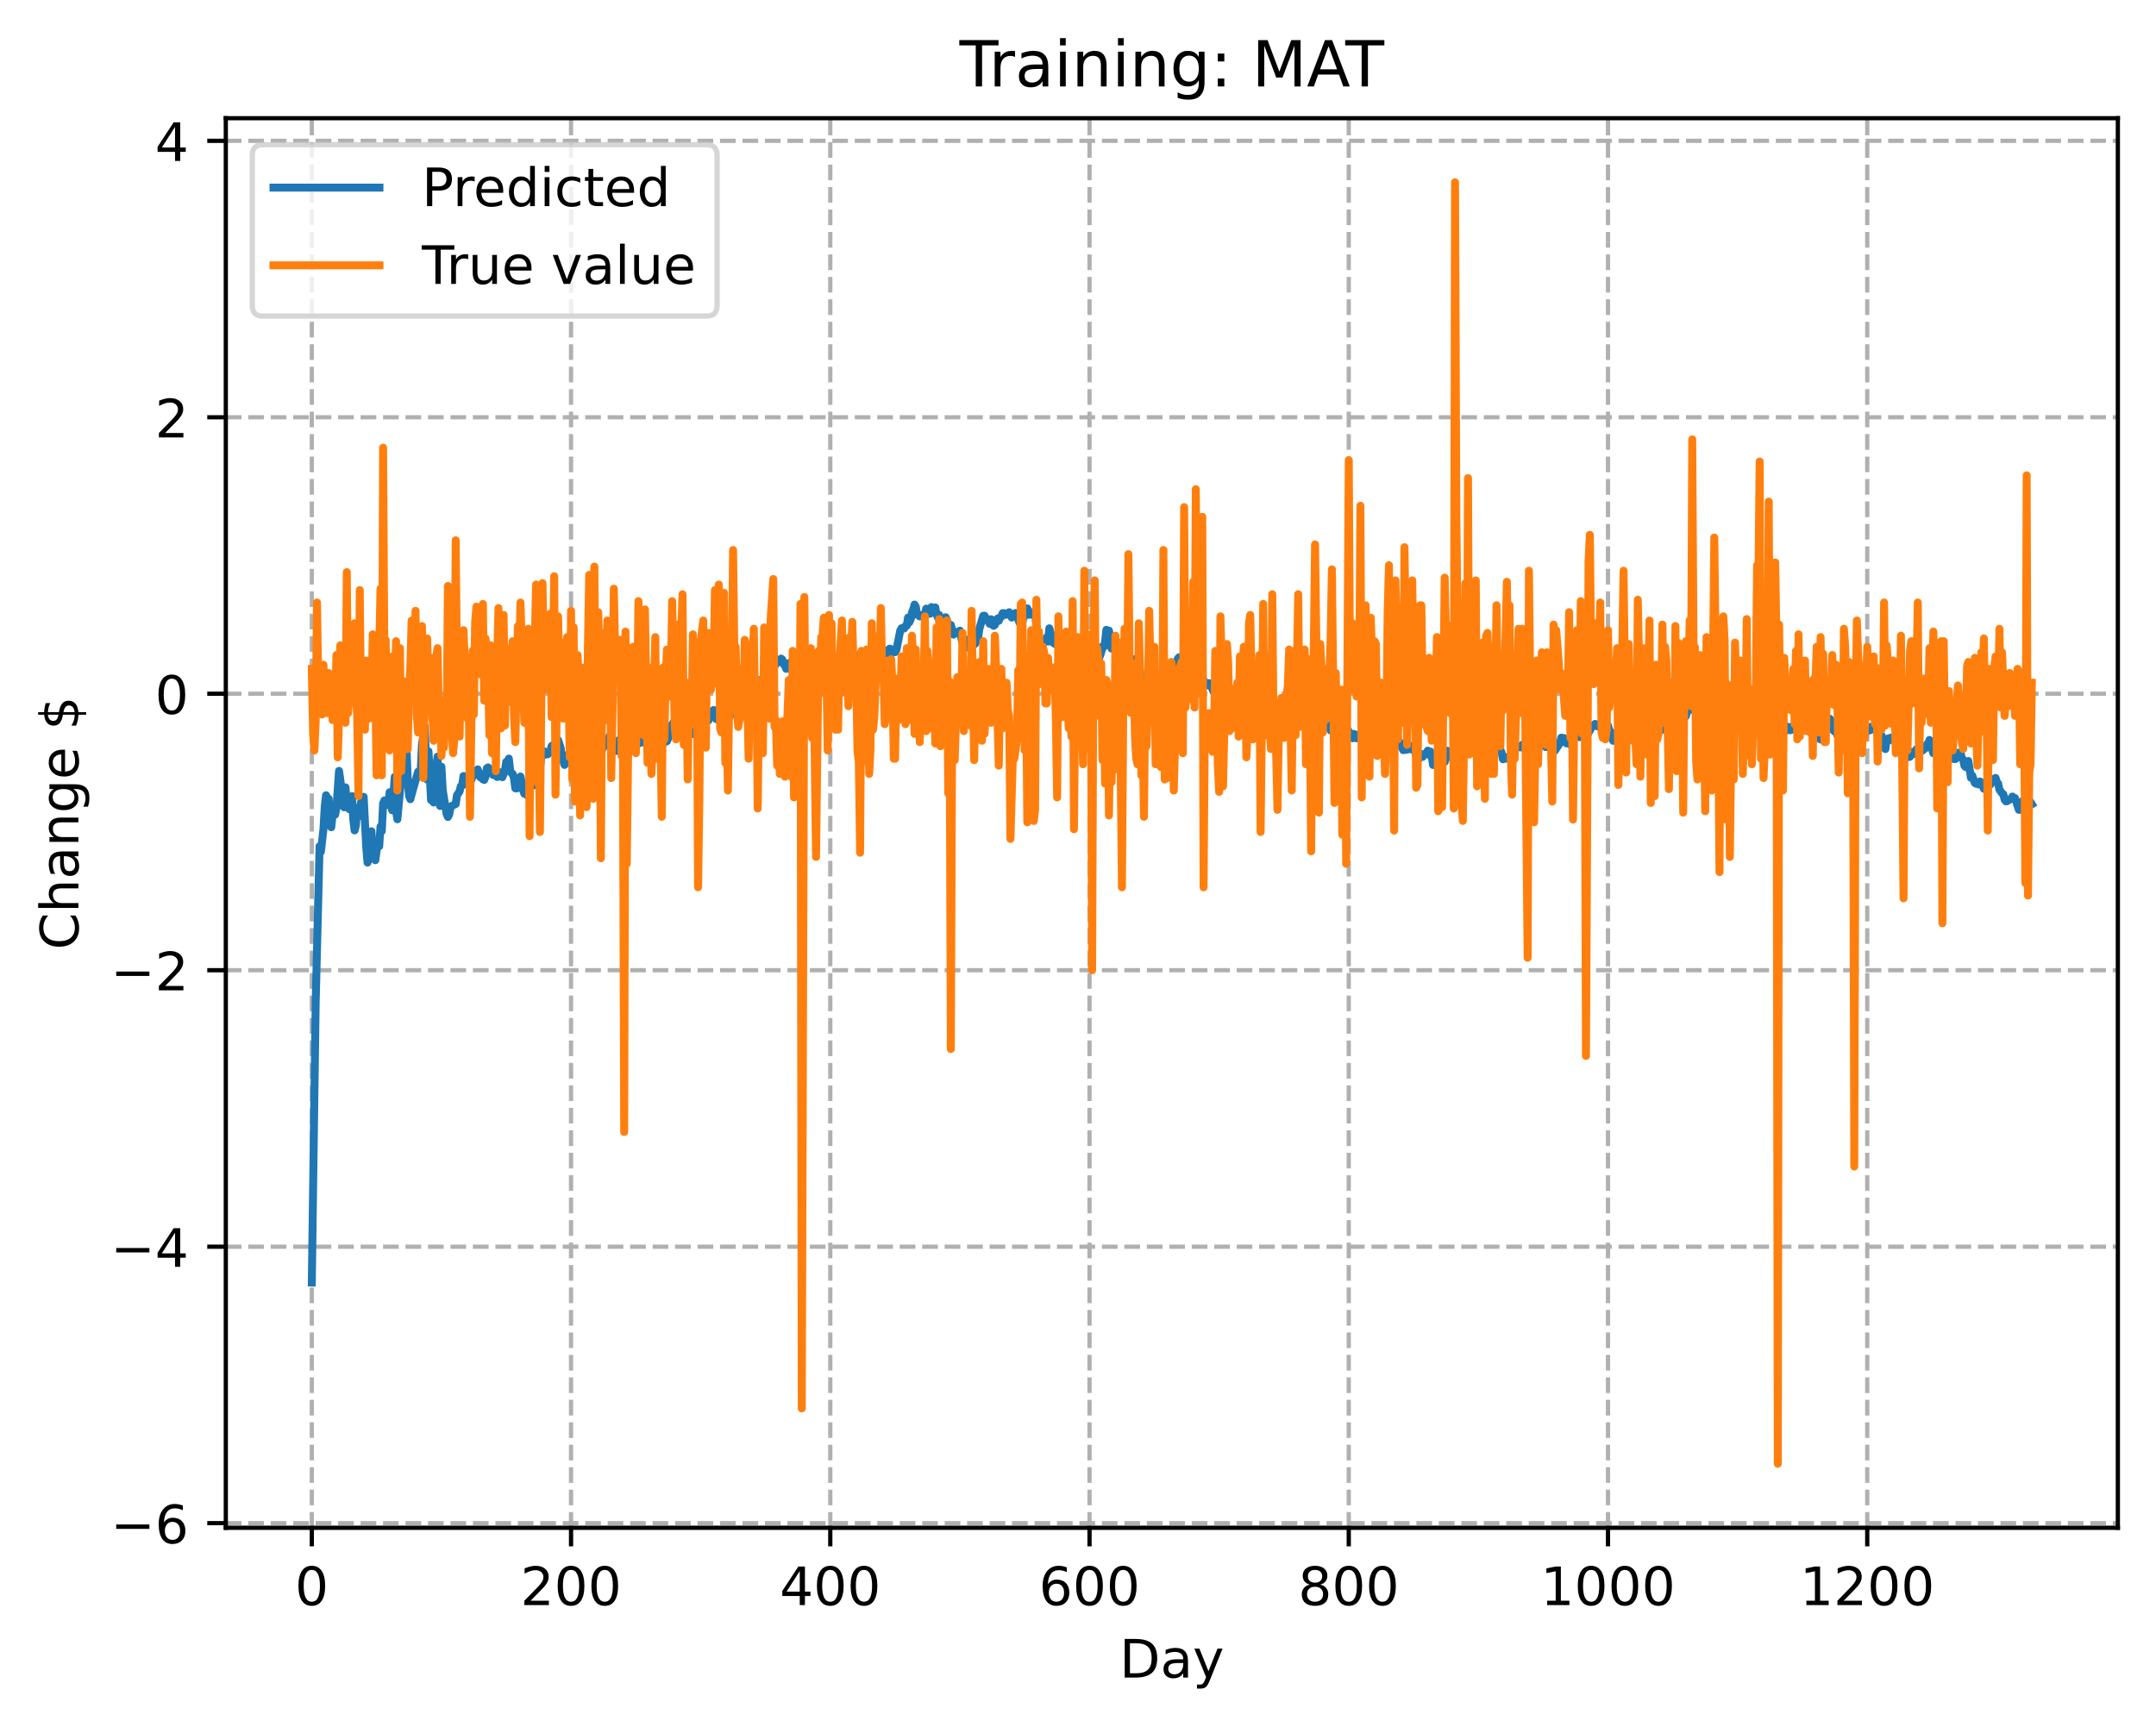 <?xml version="1.0" encoding="utf-8" standalone="no"?>
<!DOCTYPE svg PUBLIC "-//W3C//DTD SVG 1.1//EN"
  "http://www.w3.org/Graphics/SVG/1.1/DTD/svg11.dtd">
<!-- Created with matplotlib (https://matplotlib.org/) -->
<svg height="325.986pt" version="1.1" viewBox="0 0 406.94 325.986" width="406.94pt" xmlns="http://www.w3.org/2000/svg" xmlns:xlink="http://www.w3.org/1999/xlink">
 <defs>
  <style type="text/css">
*{stroke-linecap:butt;stroke-linejoin:round;}
  </style>
 </defs>
 <g id="figure_1">
  <g id="patch_1">
   <path d="M 0 325.986 
L 406.94 325.986 
L 406.94 0 
L 0 0 
z
" style="fill:#ffffff;"/>
  </g>
  <g id="axes_1">
   <g id="patch_2">
    <path d="M 42.62 288.43 
L 399.74 288.43 
L 399.74 22.318 
L 42.62 22.318 
z
" style="fill:#ffffff;"/>
   </g>
   <g id="matplotlib.axis_1">
    <g id="xtick_1">
     <g id="line2d_1">
      <path clip-path="url(#p3726902c31)" d="M 58.853 288.43 
L 58.853 22.318 
" style="fill:none;stroke:#b0b0b0;stroke-dasharray:2.96,1.28;stroke-dashoffset:0;stroke-width:0.8;"/>
     </g>
     <g id="line2d_2">
      <defs>
       <path d="M 0 0 
L 0 3.5 
" id="ma23df651e8" style="stroke:#000000;stroke-width:0.8;"/>
      </defs>
      <g>
       <use style="stroke:#000000;stroke-width:0.8;" x="58.853" xlink:href="#ma23df651e8" y="288.43"/>
      </g>
     </g>
     <g id="text_1">
      <!-- 0 -->
      <defs>
       <path d="M 31.781 66.406 
Q 24.172 66.406 20.328 58.906 
Q 16.5 51.422 16.5 36.375 
Q 16.5 21.391 20.328 13.891 
Q 24.172 6.391 31.781 6.391 
Q 39.453 6.391 43.281 13.891 
Q 47.125 21.391 47.125 36.375 
Q 47.125 51.422 43.281 58.906 
Q 39.453 66.406 31.781 66.406 
z
M 31.781 74.219 
Q 44.047 74.219 50.516 64.516 
Q 56.984 54.828 56.984 36.375 
Q 56.984 17.969 50.516 8.266 
Q 44.047 -1.422 31.781 -1.422 
Q 19.531 -1.422 13.062 8.266 
Q 6.594 17.969 6.594 36.375 
Q 6.594 54.828 13.062 64.516 
Q 19.531 74.219 31.781 74.219 
z
" id="DejaVuSans-48"/>
      </defs>
      <g transform="translate(55.672 303.029)scale(0.1 -0.1)">
       <use xlink:href="#DejaVuSans-48"/>
      </g>
     </g>
    </g>
    <g id="xtick_2">
     <g id="line2d_3">
      <path clip-path="url(#p3726902c31)" d="M 107.784 288.43 
L 107.784 22.318 
" style="fill:none;stroke:#b0b0b0;stroke-dasharray:2.96,1.28;stroke-dashoffset:0;stroke-width:0.8;"/>
     </g>
     <g id="line2d_4">
      <g>
       <use style="stroke:#000000;stroke-width:0.8;" x="107.784" xlink:href="#ma23df651e8" y="288.43"/>
      </g>
     </g>
     <g id="text_2">
      <!-- 200 -->
      <defs>
       <path d="M 19.188 8.297 
L 53.609 8.297 
L 53.609 0 
L 7.328 0 
L 7.328 8.297 
Q 12.938 14.109 22.625 23.891 
Q 32.328 33.688 34.812 36.531 
Q 39.547 41.844 41.422 45.531 
Q 43.312 49.219 43.312 52.781 
Q 43.312 58.594 39.234 62.25 
Q 35.156 65.922 28.609 65.922 
Q 23.969 65.922 18.812 64.312 
Q 13.672 62.703 7.812 59.422 
L 7.812 69.391 
Q 13.766 71.781 18.938 73 
Q 24.125 74.219 28.422 74.219 
Q 39.75 74.219 46.484 68.547 
Q 53.219 62.891 53.219 53.422 
Q 53.219 48.922 51.531 44.891 
Q 49.859 40.875 45.406 35.406 
Q 44.188 33.984 37.641 27.219 
Q 31.109 20.453 19.188 8.297 
z
" id="DejaVuSans-50"/>
      </defs>
      <g transform="translate(98.24 303.029)scale(0.1 -0.1)">
       <use xlink:href="#DejaVuSans-50"/>
       <use x="63.623" xlink:href="#DejaVuSans-48"/>
       <use x="127.246" xlink:href="#DejaVuSans-48"/>
      </g>
     </g>
    </g>
    <g id="xtick_3">
     <g id="line2d_5">
      <path clip-path="url(#p3726902c31)" d="M 156.714 288.43 
L 156.714 22.318 
" style="fill:none;stroke:#b0b0b0;stroke-dasharray:2.96,1.28;stroke-dashoffset:0;stroke-width:0.8;"/>
     </g>
     <g id="line2d_6">
      <g>
       <use style="stroke:#000000;stroke-width:0.8;" x="156.714" xlink:href="#ma23df651e8" y="288.43"/>
      </g>
     </g>
     <g id="text_3">
      <!-- 400 -->
      <defs>
       <path d="M 37.797 64.312 
L 12.891 25.391 
L 37.797 25.391 
z
M 35.203 72.906 
L 47.609 72.906 
L 47.609 25.391 
L 58.016 25.391 
L 58.016 17.188 
L 47.609 17.188 
L 47.609 0 
L 37.797 0 
L 37.797 17.188 
L 4.891 17.188 
L 4.891 26.703 
z
" id="DejaVuSans-52"/>
      </defs>
      <g transform="translate(147.17 303.029)scale(0.1 -0.1)">
       <use xlink:href="#DejaVuSans-52"/>
       <use x="63.623" xlink:href="#DejaVuSans-48"/>
       <use x="127.246" xlink:href="#DejaVuSans-48"/>
      </g>
     </g>
    </g>
    <g id="xtick_4">
     <g id="line2d_7">
      <path clip-path="url(#p3726902c31)" d="M 205.645 288.43 
L 205.645 22.318 
" style="fill:none;stroke:#b0b0b0;stroke-dasharray:2.96,1.28;stroke-dashoffset:0;stroke-width:0.8;"/>
     </g>
     <g id="line2d_8">
      <g>
       <use style="stroke:#000000;stroke-width:0.8;" x="205.645" xlink:href="#ma23df651e8" y="288.43"/>
      </g>
     </g>
     <g id="text_4">
      <!-- 600 -->
      <defs>
       <path d="M 33.016 40.375 
Q 26.375 40.375 22.484 35.828 
Q 18.609 31.297 18.609 23.391 
Q 18.609 15.531 22.484 10.953 
Q 26.375 6.391 33.016 6.391 
Q 39.656 6.391 43.531 10.953 
Q 47.406 15.531 47.406 23.391 
Q 47.406 31.297 43.531 35.828 
Q 39.656 40.375 33.016 40.375 
z
M 52.594 71.297 
L 52.594 62.312 
Q 48.875 64.062 45.094 64.984 
Q 41.312 65.922 37.594 65.922 
Q 27.828 65.922 22.672 59.328 
Q 17.531 52.734 16.797 39.406 
Q 19.672 43.656 24.016 45.922 
Q 28.375 48.188 33.594 48.188 
Q 44.578 48.188 50.953 41.516 
Q 57.328 34.859 57.328 23.391 
Q 57.328 12.156 50.688 5.359 
Q 44.047 -1.422 33.016 -1.422 
Q 20.359 -1.422 13.672 8.266 
Q 6.984 17.969 6.984 36.375 
Q 6.984 53.656 15.188 63.938 
Q 23.391 74.219 37.203 74.219 
Q 40.922 74.219 44.703 73.484 
Q 48.484 72.75 52.594 71.297 
z
" id="DejaVuSans-54"/>
      </defs>
      <g transform="translate(196.101 303.029)scale(0.1 -0.1)">
       <use xlink:href="#DejaVuSans-54"/>
       <use x="63.623" xlink:href="#DejaVuSans-48"/>
       <use x="127.246" xlink:href="#DejaVuSans-48"/>
      </g>
     </g>
    </g>
    <g id="xtick_5">
     <g id="line2d_9">
      <path clip-path="url(#p3726902c31)" d="M 254.575 288.43 
L 254.575 22.318 
" style="fill:none;stroke:#b0b0b0;stroke-dasharray:2.96,1.28;stroke-dashoffset:0;stroke-width:0.8;"/>
     </g>
     <g id="line2d_10">
      <g>
       <use style="stroke:#000000;stroke-width:0.8;" x="254.575" xlink:href="#ma23df651e8" y="288.43"/>
      </g>
     </g>
     <g id="text_5">
      <!-- 800 -->
      <defs>
       <path d="M 31.781 34.625 
Q 24.75 34.625 20.719 30.859 
Q 16.703 27.094 16.703 20.516 
Q 16.703 13.922 20.719 10.156 
Q 24.75 6.391 31.781 6.391 
Q 38.812 6.391 42.859 10.172 
Q 46.922 13.969 46.922 20.516 
Q 46.922 27.094 42.891 30.859 
Q 38.875 34.625 31.781 34.625 
z
M 21.922 38.812 
Q 15.578 40.375 12.031 44.719 
Q 8.5 49.078 8.5 55.328 
Q 8.5 64.062 14.719 69.141 
Q 20.953 74.219 31.781 74.219 
Q 42.672 74.219 48.875 69.141 
Q 55.078 64.062 55.078 55.328 
Q 55.078 49.078 51.531 44.719 
Q 48 40.375 41.703 38.812 
Q 48.828 37.156 52.797 32.312 
Q 56.781 27.484 56.781 20.516 
Q 56.781 9.906 50.312 4.234 
Q 43.844 -1.422 31.781 -1.422 
Q 19.734 -1.422 13.25 4.234 
Q 6.781 9.906 6.781 20.516 
Q 6.781 27.484 10.781 32.312 
Q 14.797 37.156 21.922 38.812 
z
M 18.312 54.391 
Q 18.312 48.734 21.844 45.562 
Q 25.391 42.391 31.781 42.391 
Q 38.141 42.391 41.719 45.562 
Q 45.312 48.734 45.312 54.391 
Q 45.312 60.062 41.719 63.234 
Q 38.141 66.406 31.781 66.406 
Q 25.391 66.406 21.844 63.234 
Q 18.312 60.062 18.312 54.391 
z
" id="DejaVuSans-56"/>
      </defs>
      <g transform="translate(245.032 303.029)scale(0.1 -0.1)">
       <use xlink:href="#DejaVuSans-56"/>
       <use x="63.623" xlink:href="#DejaVuSans-48"/>
       <use x="127.246" xlink:href="#DejaVuSans-48"/>
      </g>
     </g>
    </g>
    <g id="xtick_6">
     <g id="line2d_11">
      <path clip-path="url(#p3726902c31)" d="M 303.506 288.43 
L 303.506 22.318 
" style="fill:none;stroke:#b0b0b0;stroke-dasharray:2.96,1.28;stroke-dashoffset:0;stroke-width:0.8;"/>
     </g>
     <g id="line2d_12">
      <g>
       <use style="stroke:#000000;stroke-width:0.8;" x="303.506" xlink:href="#ma23df651e8" y="288.43"/>
      </g>
     </g>
     <g id="text_6">
      <!-- 1000 -->
      <defs>
       <path d="M 12.406 8.297 
L 28.516 8.297 
L 28.516 63.922 
L 10.984 60.406 
L 10.984 69.391 
L 28.422 72.906 
L 38.281 72.906 
L 38.281 8.297 
L 54.391 8.297 
L 54.391 0 
L 12.406 0 
z
" id="DejaVuSans-49"/>
      </defs>
      <g transform="translate(290.781 303.029)scale(0.1 -0.1)">
       <use xlink:href="#DejaVuSans-49"/>
       <use x="63.623" xlink:href="#DejaVuSans-48"/>
       <use x="127.246" xlink:href="#DejaVuSans-48"/>
       <use x="190.869" xlink:href="#DejaVuSans-48"/>
      </g>
     </g>
    </g>
    <g id="xtick_7">
     <g id="line2d_13">
      <path clip-path="url(#p3726902c31)" d="M 352.437 288.43 
L 352.437 22.318 
" style="fill:none;stroke:#b0b0b0;stroke-dasharray:2.96,1.28;stroke-dashoffset:0;stroke-width:0.8;"/>
     </g>
     <g id="line2d_14">
      <g>
       <use style="stroke:#000000;stroke-width:0.8;" x="352.437" xlink:href="#ma23df651e8" y="288.43"/>
      </g>
     </g>
     <g id="text_7">
      <!-- 1200 -->
      <g transform="translate(339.712 303.029)scale(0.1 -0.1)">
       <use xlink:href="#DejaVuSans-49"/>
       <use x="63.623" xlink:href="#DejaVuSans-50"/>
       <use x="127.246" xlink:href="#DejaVuSans-48"/>
       <use x="190.869" xlink:href="#DejaVuSans-48"/>
      </g>
     </g>
    </g>
    <g id="text_8">
     <!-- Day -->
     <defs>
      <path d="M 19.672 64.797 
L 19.672 8.109 
L 31.594 8.109 
Q 46.688 8.109 53.688 14.938 
Q 60.688 21.781 60.688 36.531 
Q 60.688 51.172 53.688 57.984 
Q 46.688 64.797 31.594 64.797 
z
M 9.812 72.906 
L 30.078 72.906 
Q 51.266 72.906 61.172 64.094 
Q 71.094 55.281 71.094 36.531 
Q 71.094 17.672 61.125 8.828 
Q 51.172 0 30.078 0 
L 9.812 0 
z
" id="DejaVuSans-68"/>
      <path d="M 34.281 27.484 
Q 23.391 27.484 19.188 25 
Q 14.984 22.516 14.984 16.5 
Q 14.984 11.719 18.141 8.906 
Q 21.297 6.109 26.703 6.109 
Q 34.188 6.109 38.703 11.406 
Q 43.219 16.703 43.219 25.484 
L 43.219 27.484 
z
M 52.203 31.203 
L 52.203 0 
L 43.219 0 
L 43.219 8.297 
Q 40.141 3.328 35.547 0.953 
Q 30.953 -1.422 24.312 -1.422 
Q 15.922 -1.422 10.953 3.297 
Q 6 8.016 6 15.922 
Q 6 25.141 12.172 29.828 
Q 18.359 34.516 30.609 34.516 
L 43.219 34.516 
L 43.219 35.406 
Q 43.219 41.609 39.141 45 
Q 35.062 48.391 27.688 48.391 
Q 23 48.391 18.547 47.266 
Q 14.109 46.141 10.016 43.891 
L 10.016 52.203 
Q 14.938 54.109 19.578 55.047 
Q 24.219 56 28.609 56 
Q 40.484 56 46.344 49.844 
Q 52.203 43.703 52.203 31.203 
z
" id="DejaVuSans-97"/>
      <path d="M 32.172 -5.078 
Q 28.375 -14.844 24.75 -17.812 
Q 21.141 -20.797 15.094 -20.797 
L 7.906 -20.797 
L 7.906 -13.281 
L 13.188 -13.281 
Q 16.891 -13.281 18.938 -11.516 
Q 21 -9.766 23.484 -3.219 
L 25.094 0.875 
L 2.984 54.688 
L 12.5 54.688 
L 29.594 11.922 
L 46.688 54.688 
L 56.203 54.688 
z
" id="DejaVuSans-121"/>
     </defs>
     <g transform="translate(211.307 316.707)scale(0.1 -0.1)">
      <use xlink:href="#DejaVuSans-68"/>
      <use x="77.002" xlink:href="#DejaVuSans-97"/>
      <use x="138.281" xlink:href="#DejaVuSans-121"/>
     </g>
    </g>
   </g>
   <g id="matplotlib.axis_2">
    <g id="ytick_1">
     <g id="line2d_15">
      <path clip-path="url(#p3726902c31)" d="M 42.62 287.556 
L 399.74 287.556 
" style="fill:none;stroke:#b0b0b0;stroke-dasharray:2.96,1.28;stroke-dashoffset:0;stroke-width:0.8;"/>
     </g>
     <g id="line2d_16">
      <defs>
       <path d="M 0 0 
L -3.5 0 
" id="mb1aee51316" style="stroke:#000000;stroke-width:0.8;"/>
      </defs>
      <g>
       <use style="stroke:#000000;stroke-width:0.8;" x="42.62" xlink:href="#mb1aee51316" y="287.556"/>
      </g>
     </g>
     <g id="text_9">
      <!-- −6 -->
      <defs>
       <path d="M 10.594 35.5 
L 73.188 35.5 
L 73.188 27.203 
L 10.594 27.203 
z
" id="DejaVuSans-8722"/>
      </defs>
      <g transform="translate(20.878 291.355)scale(0.1 -0.1)">
       <use xlink:href="#DejaVuSans-8722"/>
       <use x="83.789" xlink:href="#DejaVuSans-54"/>
      </g>
     </g>
    </g>
    <g id="ytick_2">
     <g id="line2d_17">
      <path clip-path="url(#p3726902c31)" d="M 42.62 235.362 
L 399.74 235.362 
" style="fill:none;stroke:#b0b0b0;stroke-dasharray:2.96,1.28;stroke-dashoffset:0;stroke-width:0.8;"/>
     </g>
     <g id="line2d_18">
      <g>
       <use style="stroke:#000000;stroke-width:0.8;" x="42.62" xlink:href="#mb1aee51316" y="235.362"/>
      </g>
     </g>
     <g id="text_10">
      <!-- −4 -->
      <g transform="translate(20.878 239.161)scale(0.1 -0.1)">
       <use xlink:href="#DejaVuSans-8722"/>
       <use x="83.789" xlink:href="#DejaVuSans-52"/>
      </g>
     </g>
    </g>
    <g id="ytick_3">
     <g id="line2d_19">
      <path clip-path="url(#p3726902c31)" d="M 42.62 183.168 
L 399.74 183.168 
" style="fill:none;stroke:#b0b0b0;stroke-dasharray:2.96,1.28;stroke-dashoffset:0;stroke-width:0.8;"/>
     </g>
     <g id="line2d_20">
      <g>
       <use style="stroke:#000000;stroke-width:0.8;" x="42.62" xlink:href="#mb1aee51316" y="183.168"/>
      </g>
     </g>
     <g id="text_11">
      <!-- −2 -->
      <g transform="translate(20.878 186.967)scale(0.1 -0.1)">
       <use xlink:href="#DejaVuSans-8722"/>
       <use x="83.789" xlink:href="#DejaVuSans-50"/>
      </g>
     </g>
    </g>
    <g id="ytick_4">
     <g id="line2d_21">
      <path clip-path="url(#p3726902c31)" d="M 42.62 130.973 
L 399.74 130.973 
" style="fill:none;stroke:#b0b0b0;stroke-dasharray:2.96,1.28;stroke-dashoffset:0;stroke-width:0.8;"/>
     </g>
     <g id="line2d_22">
      <g>
       <use style="stroke:#000000;stroke-width:0.8;" x="42.62" xlink:href="#mb1aee51316" y="130.973"/>
      </g>
     </g>
     <g id="text_12">
      <!-- 0 -->
      <g transform="translate(29.258 134.773)scale(0.1 -0.1)">
       <use xlink:href="#DejaVuSans-48"/>
      </g>
     </g>
    </g>
    <g id="ytick_5">
     <g id="line2d_23">
      <path clip-path="url(#p3726902c31)" d="M 42.62 78.779 
L 399.74 78.779 
" style="fill:none;stroke:#b0b0b0;stroke-dasharray:2.96,1.28;stroke-dashoffset:0;stroke-width:0.8;"/>
     </g>
     <g id="line2d_24">
      <g>
       <use style="stroke:#000000;stroke-width:0.8;" x="42.62" xlink:href="#mb1aee51316" y="78.779"/>
      </g>
     </g>
     <g id="text_13">
      <!-- 2 -->
      <g transform="translate(29.258 82.578)scale(0.1 -0.1)">
       <use xlink:href="#DejaVuSans-50"/>
      </g>
     </g>
    </g>
    <g id="ytick_6">
     <g id="line2d_25">
      <path clip-path="url(#p3726902c31)" d="M 42.62 26.585 
L 399.74 26.585 
" style="fill:none;stroke:#b0b0b0;stroke-dasharray:2.96,1.28;stroke-dashoffset:0;stroke-width:0.8;"/>
     </g>
     <g id="line2d_26">
      <g>
       <use style="stroke:#000000;stroke-width:0.8;" x="42.62" xlink:href="#mb1aee51316" y="26.585"/>
      </g>
     </g>
     <g id="text_14">
      <!-- 4 -->
      <g transform="translate(29.258 30.384)scale(0.1 -0.1)">
       <use xlink:href="#DejaVuSans-52"/>
      </g>
     </g>
    </g>
    <g id="text_15">
     <!-- Change $ -->
     <defs>
      <path d="M 64.406 67.281 
L 64.406 56.891 
Q 59.422 61.531 53.781 63.812 
Q 48.141 66.109 41.797 66.109 
Q 29.297 66.109 22.656 58.469 
Q 16.016 50.828 16.016 36.375 
Q 16.016 21.969 22.656 14.328 
Q 29.297 6.688 41.797 6.688 
Q 48.141 6.688 53.781 8.984 
Q 59.422 11.281 64.406 15.922 
L 64.406 5.609 
Q 59.234 2.094 53.438 0.328 
Q 47.656 -1.422 41.219 -1.422 
Q 24.656 -1.422 15.125 8.703 
Q 5.609 18.844 5.609 36.375 
Q 5.609 53.953 15.125 64.078 
Q 24.656 74.219 41.219 74.219 
Q 47.75 74.219 53.531 72.484 
Q 59.328 70.75 64.406 67.281 
z
" id="DejaVuSans-67"/>
      <path d="M 54.891 33.016 
L 54.891 0 
L 45.906 0 
L 45.906 32.719 
Q 45.906 40.484 42.875 44.328 
Q 39.844 48.188 33.797 48.188 
Q 26.516 48.188 22.312 43.547 
Q 18.109 38.922 18.109 30.906 
L 18.109 0 
L 9.078 0 
L 9.078 75.984 
L 18.109 75.984 
L 18.109 46.188 
Q 21.344 51.125 25.703 53.562 
Q 30.078 56 35.797 56 
Q 45.219 56 50.047 50.172 
Q 54.891 44.344 54.891 33.016 
z
" id="DejaVuSans-104"/>
      <path d="M 54.891 33.016 
L 54.891 0 
L 45.906 0 
L 45.906 32.719 
Q 45.906 40.484 42.875 44.328 
Q 39.844 48.188 33.797 48.188 
Q 26.516 48.188 22.312 43.547 
Q 18.109 38.922 18.109 30.906 
L 18.109 0 
L 9.078 0 
L 9.078 54.688 
L 18.109 54.688 
L 18.109 46.188 
Q 21.344 51.125 25.703 53.562 
Q 30.078 56 35.797 56 
Q 45.219 56 50.047 50.172 
Q 54.891 44.344 54.891 33.016 
z
" id="DejaVuSans-110"/>
      <path d="M 45.406 27.984 
Q 45.406 37.75 41.375 43.109 
Q 37.359 48.484 30.078 48.484 
Q 22.859 48.484 18.828 43.109 
Q 14.797 37.75 14.797 27.984 
Q 14.797 18.266 18.828 12.891 
Q 22.859 7.516 30.078 7.516 
Q 37.359 7.516 41.375 12.891 
Q 45.406 18.266 45.406 27.984 
z
M 54.391 6.781 
Q 54.391 -7.172 48.188 -13.984 
Q 42 -20.797 29.203 -20.797 
Q 24.469 -20.797 20.266 -20.094 
Q 16.062 -19.391 12.109 -17.922 
L 12.109 -9.188 
Q 16.062 -11.328 19.922 -12.344 
Q 23.781 -13.375 27.781 -13.375 
Q 36.625 -13.375 41.016 -8.766 
Q 45.406 -4.156 45.406 5.172 
L 45.406 9.625 
Q 42.625 4.781 38.281 2.391 
Q 33.938 0 27.875 0 
Q 17.828 0 11.672 7.656 
Q 5.516 15.328 5.516 27.984 
Q 5.516 40.672 11.672 48.328 
Q 17.828 56 27.875 56 
Q 33.938 56 38.281 53.609 
Q 42.625 51.219 45.406 46.391 
L 45.406 54.688 
L 54.391 54.688 
z
" id="DejaVuSans-103"/>
      <path d="M 56.203 29.594 
L 56.203 25.203 
L 14.891 25.203 
Q 15.484 15.922 20.484 11.062 
Q 25.484 6.203 34.422 6.203 
Q 39.594 6.203 44.453 7.469 
Q 49.312 8.734 54.109 11.281 
L 54.109 2.781 
Q 49.266 0.734 44.188 -0.344 
Q 39.109 -1.422 33.891 -1.422 
Q 20.797 -1.422 13.156 6.188 
Q 5.516 13.812 5.516 26.812 
Q 5.516 40.234 12.766 48.109 
Q 20.016 56 32.328 56 
Q 43.359 56 49.781 48.891 
Q 56.203 41.797 56.203 29.594 
z
M 47.219 32.234 
Q 47.125 39.594 43.094 43.984 
Q 39.062 48.391 32.422 48.391 
Q 24.906 48.391 20.391 44.141 
Q 15.875 39.891 15.188 32.172 
z
" id="DejaVuSans-101"/>
      <path id="DejaVuSans-32"/>
      <path d="M 33.797 -14.703 
L 28.906 -14.703 
L 28.859 0 
Q 23.734 0.094 18.609 1.188 
Q 13.484 2.297 8.297 4.5 
L 8.297 13.281 
Q 13.281 10.156 18.375 8.562 
Q 23.484 6.984 28.906 6.938 
L 28.906 29.203 
Q 18.109 30.953 13.203 35.156 
Q 8.297 39.359 8.297 46.688 
Q 8.297 54.641 13.625 59.219 
Q 18.953 63.812 28.906 64.5 
L 28.906 75.984 
L 33.797 75.984 
L 33.797 64.656 
Q 38.328 64.453 42.578 63.688 
Q 46.828 62.938 50.875 61.625 
L 50.875 53.078 
Q 46.828 55.125 42.547 56.25 
Q 38.281 57.375 33.797 57.562 
L 33.797 36.719 
Q 44.875 35.016 50.094 30.609 
Q 55.328 26.219 55.328 18.609 
Q 55.328 10.359 49.781 5.594 
Q 44.234 0.828 33.797 0.094 
z
M 28.906 37.594 
L 28.906 57.625 
Q 23.25 56.984 20.266 54.391 
Q 17.281 51.812 17.281 47.516 
Q 17.281 43.312 20.031 40.969 
Q 22.797 38.625 28.906 37.594 
z
M 33.797 28.219 
L 33.797 7.078 
Q 39.984 7.906 43.141 10.594 
Q 46.297 13.281 46.297 17.672 
Q 46.297 21.969 43.281 24.5 
Q 40.281 27.047 33.797 28.219 
z
" id="DejaVuSans-36"/>
     </defs>
     <g transform="translate(14.798 179.288)rotate(-90)scale(0.1 -0.1)">
      <use xlink:href="#DejaVuSans-67"/>
      <use x="69.824" xlink:href="#DejaVuSans-104"/>
      <use x="133.203" xlink:href="#DejaVuSans-97"/>
      <use x="194.482" xlink:href="#DejaVuSans-110"/>
      <use x="257.861" xlink:href="#DejaVuSans-103"/>
      <use x="321.338" xlink:href="#DejaVuSans-101"/>
      <use x="382.861" xlink:href="#DejaVuSans-32"/>
      <use x="414.648" xlink:href="#DejaVuSans-36"/>
     </g>
    </g>
   </g>
   <g id="line2d_27">
    <path clip-path="url(#p3726902c31)" d="M 58.853 242.129 
L 59.587 189.029 
L 60.321 159.757 
L 60.566 160.786 
L 61.055 156.507 
L 61.3 152.2 
L 61.544 150.138 
L 61.789 153.576 
L 62.034 150.793 
L 62.278 154.348 
L 62.523 156.175 
L 62.767 153.92 
L 63.012 152.759 
L 63.257 153.794 
L 63.501 152.587 
L 63.991 145.535 
L 64.235 147.24 
L 64.725 151.566 
L 64.969 152.414 
L 65.214 148.649 
L 65.459 152.008 
L 65.703 151.23 
L 65.948 152.775 
L 66.193 150.822 
L 66.437 150.291 
L 66.682 154.674 
L 66.927 156.773 
L 67.171 155.866 
L 67.416 152.547 
L 67.661 153.758 
L 67.905 154.063 
L 68.15 151.453 
L 68.395 150.539 
L 68.639 150.431 
L 69.128 159.981 
L 69.373 162.849 
L 69.618 162.06 
L 69.862 158.557 
L 70.107 156.938 
L 70.352 161.001 
L 70.841 162.402 
L 71.33 158.784 
L 71.575 159.774 
L 71.82 156.044 
L 72.064 156.899 
L 72.309 151.692 
L 72.554 151.111 
L 72.798 151.272 
L 73.288 151.998 
L 73.532 149.571 
L 73.777 151.795 
L 74.022 152.976 
L 74.511 146.648 
L 74.755 153.059 
L 75 154.673 
L 75.734 146.794 
L 75.979 147.186 
L 76.223 142.428 
L 76.468 144.798 
L 76.713 141.045 
L 76.957 147.143 
L 77.202 150.211 
L 77.447 150.878 
L 78.181 148.226 
L 78.915 145.702 
L 79.159 145.824 
L 79.404 145.578 
L 79.649 140.396 
L 79.893 139.046 
L 80.138 137.042 
L 80.627 147.176 
L 80.872 141.84 
L 81.361 151.062 
L 81.606 147.679 
L 81.85 151.512 
L 82.095 144.646 
L 82.34 144.85 
L 82.584 142.836 
L 82.829 151.156 
L 83.074 152.159 
L 83.318 144.746 
L 83.563 149.181 
L 84.297 153.672 
L 84.542 154.242 
L 84.786 153.745 
L 85.031 152.487 
L 85.276 152.144 
L 86.01 151.794 
L 86.254 150.131 
L 86.743 149.406 
L 86.988 148.406 
L 87.233 148.315 
L 87.477 146.516 
L 87.722 146.551 
L 87.967 148.021 
L 88.211 147.971 
L 88.456 148.124 
L 88.701 147.4 
L 88.945 147.295 
L 89.435 146.009 
L 89.679 146.25 
L 89.924 145.48 
L 90.169 145.255 
L 90.658 146.748 
L 90.903 146.697 
L 91.147 147.129 
L 91.392 147.243 
L 91.637 146.637 
L 91.881 145.052 
L 92.126 144.872 
L 92.371 145.431 
L 92.615 145.254 
L 92.86 145.429 
L 93.104 146.316 
L 93.349 146.107 
L 93.838 146.686 
L 94.083 146.601 
L 94.328 145.77 
L 94.572 146.425 
L 94.817 146.723 
L 95.306 145.518 
L 95.551 143.836 
L 95.796 144.25 
L 96.04 143.213 
L 96.285 145.417 
L 96.53 145.943 
L 96.774 146.114 
L 97.019 146.967 
L 97.264 148.824 
L 97.508 148.855 
L 97.753 147.198 
L 98.242 146.602 
L 98.731 149.234 
L 98.976 149.863 
L 99.221 149.344 
L 99.465 150.126 
L 99.71 149.334 
L 99.955 147.751 
L 100.199 148.632 
L 100.444 148.349 
L 100.933 148.149 
L 101.178 147.944 
L 101.423 146.097 
L 101.667 145.252 
L 101.912 145.131 
L 102.157 142.948 
L 102.401 141.97 
L 102.646 141.791 
L 102.891 142.49 
L 103.135 141.95 
L 103.38 142.396 
L 103.625 141.932 
L 103.869 142.066 
L 104.114 140.851 
L 104.359 140.671 
L 104.603 141.034 
L 104.848 140.303 
L 105.092 140.81 
L 105.337 139.708 
L 105.826 141.224 
L 106.071 143.216 
L 106.316 143.65 
L 106.56 144.41 
L 106.805 142.912 
L 107.05 142.538 
L 107.294 143.024 
L 107.539 142.969 
L 107.784 142.279 
L 108.028 142.089 
L 108.273 142.802 
L 108.518 142.748 
L 108.762 142.827 
L 109.007 143.4 
L 109.252 143.241 
L 109.496 143.508 
L 109.741 143.029 
L 109.986 142.95 
L 110.23 142.373 
L 110.475 142.543 
L 110.719 137.208 
L 110.964 140.658 
L 111.453 143.442 
L 111.698 143.411 
L 111.943 143.79 
L 112.187 143.25 
L 112.432 142.233 
L 112.921 141.771 
L 113.166 141.277 
L 113.411 141.278 
L 113.655 141.475 
L 113.9 141.095 
L 114.145 140.226 
L 114.389 140.254 
L 114.634 139.433 
L 114.879 139.428 
L 115.123 138.844 
L 115.368 139.888 
L 115.613 140.249 
L 115.857 140.372 
L 116.346 141.777 
L 116.591 141.549 
L 116.836 139.706 
L 117.08 139.525 
L 117.325 140.476 
L 117.814 139.821 
L 118.059 139.724 
L 118.304 140.368 
L 118.548 140.553 
L 118.793 139.673 
L 119.038 140.28 
L 119.527 140.37 
L 119.772 139.978 
L 120.016 140.676 
L 120.261 140.05 
L 120.506 140.32 
L 120.75 140.285 
L 120.995 139.657 
L 121.24 140.037 
L 121.484 140.182 
L 121.729 139.888 
L 121.974 140.27 
L 122.463 141.531 
L 122.707 140.79 
L 122.952 140.821 
L 123.197 141.803 
L 123.931 134.584 
L 124.175 134.691 
L 124.42 134.998 
L 125.154 139.947 
L 125.399 140.205 
L 125.643 139.826 
L 125.888 139.941 
L 126.377 138.77 
L 126.622 136.962 
L 126.867 137.43 
L 127.111 136.37 
L 127.356 136.476 
L 127.601 136.878 
L 128.09 136.876 
L 128.334 136.286 
L 128.579 134.233 
L 128.824 136.002 
L 129.068 136.579 
L 129.558 136.495 
L 130.292 138.532 
L 130.536 138.618 
L 130.781 138.565 
L 131.27 136.628 
L 131.515 136.539 
L 131.76 136.925 
L 132.004 136.953 
L 132.249 136.151 
L 132.494 136.198 
L 132.738 135.657 
L 132.983 134.004 
L 133.228 134.952 
L 133.472 135.22 
L 133.717 136.03 
L 134.206 134.356 
L 134.451 135.102 
L 134.695 134.043 
L 134.94 134.518 
L 135.185 135.766 
L 135.919 133.322 
L 136.408 134.993 
L 136.653 135.913 
L 136.897 135.536 
L 137.142 135.952 
L 137.387 135.885 
L 137.876 134.636 
L 138.365 134.816 
L 138.855 134.18 
L 139.099 133.268 
L 139.344 133.515 
L 139.833 131.167 
L 140.322 128.179 
L 140.567 125.213 
L 140.812 126.261 
L 141.301 127.193 
L 141.546 128.512 
L 141.79 128.332 
L 142.524 131.135 
L 142.769 130.482 
L 143.014 128.667 
L 143.258 128.404 
L 143.503 129.695 
L 143.748 129.16 
L 143.992 129.813 
L 144.237 128.211 
L 144.482 128.267 
L 144.726 126.272 
L 144.971 126.139 
L 145.216 125.845 
L 145.46 125.231 
L 145.705 125.814 
L 145.95 125.66 
L 146.194 125.871 
L 146.439 124.932 
L 146.683 124.608 
L 147.173 125.013 
L 147.417 124.334 
L 147.662 124.528 
L 147.907 125.389 
L 148.151 125.654 
L 148.396 126.268 
L 148.641 125.236 
L 148.885 125.254 
L 149.13 125.111 
L 149.619 126.992 
L 149.864 125.359 
L 150.109 126.235 
L 150.353 125.406 
L 150.598 125.422 
L 150.843 126.751 
L 151.087 126.59 
L 151.332 126.049 
L 151.577 124.304 
L 151.821 124.489 
L 152.066 125.632 
L 152.31 124.045 
L 152.555 126.074 
L 152.8 126.349 
L 153.044 126.036 
L 153.289 126.613 
L 153.534 126.868 
L 153.778 126.601 
L 154.023 126.157 
L 154.268 124.566 
L 154.512 125.092 
L 154.757 125.119 
L 155.002 124.64 
L 155.246 124.622 
L 155.491 124.86 
L 155.736 123.834 
L 156.47 125.723 
L 156.714 123.511 
L 157.204 126.684 
L 157.938 126.399 
L 158.182 125.557 
L 158.427 123.67 
L 158.671 123.831 
L 158.916 123.481 
L 159.161 123.53 
L 159.405 121.889 
L 159.65 121.097 
L 160.139 124.083 
L 160.384 123.976 
L 160.873 124.194 
L 161.118 125.335 
L 161.363 124.84 
L 161.607 125.136 
L 161.852 125.222 
L 162.097 123.797 
L 162.341 123.47 
L 162.586 124.051 
L 162.831 123.595 
L 163.075 123.418 
L 163.565 125.812 
L 163.809 126.61 
L 164.054 126.525 
L 164.298 127.245 
L 164.543 125.967 
L 164.788 126.966 
L 165.032 127.449 
L 165.277 127.621 
L 165.522 126.636 
L 165.766 126.532 
L 166.011 127.598 
L 166.256 126.878 
L 166.5 126.998 
L 166.745 127.29 
L 166.99 126.163 
L 167.234 124.475 
L 167.479 123.867 
L 167.724 122.606 
L 167.968 122.454 
L 168.213 123.499 
L 168.702 122.619 
L 168.947 123.121 
L 169.192 122.701 
L 169.926 119.015 
L 170.17 118.601 
L 170.415 118.53 
L 170.659 118.653 
L 170.904 118.186 
L 171.149 118.133 
L 171.393 116.592 
L 171.638 117.482 
L 171.883 116.937 
L 172.127 115.634 
L 172.372 115.047 
L 172.617 114.14 
L 172.861 114.576 
L 173.106 116.075 
L 173.351 116.115 
L 173.595 116.373 
L 173.84 116.165 
L 174.085 116.138 
L 174.329 116.317 
L 174.574 115.929 
L 174.819 114.907 
L 175.063 115.921 
L 175.308 115.811 
L 175.553 115.86 
L 175.797 114.616 
L 176.042 115.023 
L 176.286 114.746 
L 176.531 114.682 
L 176.776 115.961 
L 177.02 116.603 
L 177.265 116.099 
L 177.999 117.616 
L 178.244 117.844 
L 178.488 116.532 
L 178.733 117.012 
L 178.978 118.566 
L 179.222 118.451 
L 179.467 117.98 
L 179.956 119.804 
L 180.201 119.25 
L 180.446 119.482 
L 180.935 119.622 
L 181.18 119.069 
L 181.669 121.523 
L 181.914 121.813 
L 182.158 122.35 
L 182.647 120.755 
L 182.892 120.748 
L 183.137 121.15 
L 183.381 120.941 
L 183.626 121.222 
L 183.871 121.685 
L 184.115 121.466 
L 184.605 120.496 
L 184.849 118.751 
L 185.583 116.252 
L 185.828 116.229 
L 186.317 117.17 
L 186.562 117.259 
L 186.807 117.781 
L 187.051 116.911 
L 187.296 117.918 
L 187.541 118.151 
L 187.785 117.952 
L 188.274 116.79 
L 188.519 117.203 
L 188.764 116.533 
L 189.008 116.45 
L 189.253 115.756 
L 189.498 115.754 
L 189.742 116.062 
L 189.987 116.047 
L 190.476 115.583 
L 190.721 115.843 
L 190.966 116.585 
L 191.21 115.972 
L 191.455 116.214 
L 191.7 115.722 
L 192.434 117.588 
L 192.678 117.091 
L 192.923 117.8 
L 193.168 116.538 
L 193.412 115.862 
L 193.657 116.178 
L 193.902 114.854 
L 194.391 116.05 
L 195.369 115.398 
L 195.614 118.332 
L 195.859 119.841 
L 196.348 121.366 
L 197.082 121.298 
L 197.571 120.309 
L 197.816 121.127 
L 198.061 118.618 
L 198.795 121.347 
L 199.284 121.665 
L 199.529 121.323 
L 200.018 119.686 
L 200.507 121.848 
L 200.752 121.672 
L 200.996 121.733 
L 201.241 122.487 
L 201.486 122.098 
L 201.73 122.893 
L 201.975 123.136 
L 202.22 123.999 
L 202.464 123.542 
L 202.709 124.632 
L 202.954 124.15 
L 203.198 124.412 
L 203.443 124.928 
L 203.688 124.799 
L 203.932 124.343 
L 204.177 124.196 
L 204.422 123.504 
L 204.666 123.652 
L 204.911 123.565 
L 205.4 125.052 
L 205.645 125.187 
L 205.889 125.967 
L 206.134 122.532 
L 206.379 121.594 
L 206.623 121.561 
L 206.868 122.034 
L 207.357 124.525 
L 207.847 123.174 
L 208.091 122.073 
L 208.336 122.149 
L 208.581 121.129 
L 208.825 118.904 
L 209.07 119.203 
L 209.315 119.059 
L 209.804 122.449 
L 210.049 121.642 
L 210.293 121.751 
L 210.538 122.463 
L 210.783 124.095 
L 211.027 124.697 
L 211.272 124.753 
L 211.517 125.064 
L 211.761 124.701 
L 212.006 124.081 
L 212.25 124.138 
L 212.495 124.401 
L 212.74 125.282 
L 212.984 125.226 
L 213.474 127.082 
L 213.718 126.6 
L 213.963 125.788 
L 214.208 124.445 
L 214.697 125.238 
L 214.942 126.611 
L 215.186 126.798 
L 215.431 127.704 
L 215.92 128.738 
L 216.165 128.701 
L 216.41 128.839 
L 216.654 128.544 
L 217.144 129.27 
L 217.388 130.04 
L 217.633 128.98 
L 218.122 130.026 
L 218.367 129.718 
L 218.611 129.192 
L 218.856 129.079 
L 219.101 129.161 
L 219.345 128.556 
L 219.59 130.108 
L 219.835 129.617 
L 220.324 126.929 
L 220.569 126.647 
L 220.813 126.79 
L 221.303 125.345 
L 221.547 126.065 
L 222.037 125.286 
L 222.281 124.42 
L 222.526 124.092 
L 222.771 124.381 
L 223.015 123.973 
L 223.26 124.974 
L 223.505 124.868 
L 223.749 126.713 
L 223.994 126.87 
L 224.238 126.732 
L 224.483 126.936 
L 224.728 126.471 
L 224.972 127.182 
L 225.217 127.208 
L 225.706 126.712 
L 225.951 126.987 
L 226.196 127.065 
L 226.44 126.119 
L 226.685 127.704 
L 226.93 127.695 
L 227.174 128.47 
L 227.419 128.843 
L 227.664 129.422 
L 227.908 129.058 
L 228.153 128.959 
L 228.398 129.484 
L 228.642 129.645 
L 229.132 130.739 
L 229.376 130.764 
L 229.621 131.195 
L 229.865 131.325 
L 230.11 130.961 
L 230.355 130.365 
L 230.599 130.247 
L 231.333 133.161 
L 232.312 135.352 
L 232.801 135.282 
L 233.046 134.953 
L 233.535 135.364 
L 233.78 134.891 
L 234.025 134.003 
L 234.514 134.975 
L 234.759 135.315 
L 235.248 134.988 
L 235.493 135.118 
L 235.982 134.53 
L 236.226 134.455 
L 236.471 135.149 
L 236.716 135.047 
L 236.96 135.6 
L 237.205 135.518 
L 237.694 134.826 
L 238.184 134.573 
L 238.428 134.779 
L 238.673 134.511 
L 238.918 134.716 
L 239.162 133.827 
L 239.407 134.009 
L 239.652 133.971 
L 239.896 134.187 
L 240.141 134.125 
L 240.386 134.188 
L 240.63 134.409 
L 240.875 135.042 
L 241.12 135.105 
L 241.364 134.729 
L 241.609 135.162 
L 242.098 134.551 
L 242.343 135.225 
L 242.587 135.01 
L 242.832 135.291 
L 243.077 135.82 
L 243.321 134.937 
L 243.566 134.682 
L 244.055 134.892 
L 244.3 134.793 
L 244.789 134.99 
L 245.034 134.643 
L 245.279 135.036 
L 245.768 134.709 
L 246.502 135.264 
L 246.747 136.224 
L 247.236 136.727 
L 247.481 136.64 
L 247.725 136.283 
L 247.97 136.189 
L 248.214 135.656 
L 248.459 135.401 
L 248.704 134.976 
L 248.948 135.097 
L 249.682 136.419 
L 249.927 136.389 
L 250.172 136.684 
L 250.416 136.62 
L 250.661 136.768 
L 251.15 137.906 
L 251.395 137.837 
L 251.64 137.571 
L 251.884 136.636 
L 252.374 136.753 
L 252.863 136.598 
L 253.108 136.987 
L 253.352 136.899 
L 253.597 136.067 
L 253.841 137.594 
L 254.086 137.587 
L 254.575 138.052 
L 254.82 139.127 
L 255.065 138.904 
L 255.309 139.368 
L 255.554 138.562 
L 255.799 139.139 
L 256.043 139.386 
L 256.533 139.021 
L 256.777 138.391 
L 257.267 139.396 
L 257.756 139.222 
L 258.001 139.348 
L 258.245 138.826 
L 258.49 138.699 
L 258.735 139.132 
L 258.979 138.972 
L 259.224 138.111 
L 259.469 139.135 
L 259.713 139.155 
L 259.958 139.781 
L 260.202 139.843 
L 260.447 139.732 
L 260.692 139.063 
L 260.936 139.578 
L 261.181 139.575 
L 261.426 138.727 
L 261.67 138.78 
L 261.915 138.505 
L 262.16 138.982 
L 262.404 138.675 
L 262.649 138.726 
L 262.894 139.02 
L 263.138 138.958 
L 263.383 139.614 
L 263.628 139.573 
L 263.872 139.979 
L 264.117 139.992 
L 264.851 141.615 
L 265.34 141.535 
L 265.585 141.533 
L 266.074 141.323 
L 266.319 140.782 
L 266.563 141.546 
L 266.808 141.647 
L 267.053 141.099 
L 267.297 142.773 
L 267.542 142.89 
L 267.787 143.311 
L 268.276 142.36 
L 268.521 142.888 
L 268.765 142.434 
L 269.01 142.402 
L 269.499 141.711 
L 269.744 142.519 
L 269.989 141.886 
L 270.233 142.757 
L 270.478 144.417 
L 270.723 144.367 
L 270.967 143.731 
L 271.212 143.675 
L 271.457 144.005 
L 271.701 144.558 
L 271.946 144.359 
L 272.19 143.349 
L 272.68 143.856 
L 273.169 141.721 
L 273.658 142.918 
L 273.903 142.686 
L 274.148 142.241 
L 274.392 142.583 
L 274.637 143.222 
L 274.882 143.396 
L 275.126 141.895 
L 275.371 141.531 
L 275.86 141.5 
L 276.105 141.794 
L 276.594 141.476 
L 277.084 139.665 
L 277.328 138.774 
L 277.573 139.098 
L 277.817 139.727 
L 278.062 138.541 
L 278.551 139.463 
L 278.796 139.298 
L 279.285 140.507 
L 279.53 140.782 
L 279.775 140.83 
L 280.264 139.949 
L 280.509 140.462 
L 280.753 140.505 
L 280.998 140.715 
L 281.487 140.702 
L 281.732 140.446 
L 281.977 139.879 
L 282.221 140.377 
L 282.466 140.202 
L 282.711 141.38 
L 282.955 140.406 
L 283.2 141.573 
L 283.445 142.16 
L 283.689 143.348 
L 283.934 143.169 
L 284.178 143.241 
L 284.423 143.009 
L 284.668 143.251 
L 284.912 142.641 
L 285.157 142.766 
L 285.402 142.662 
L 285.646 142.361 
L 285.891 141.869 
L 286.136 140.625 
L 286.625 141.098 
L 286.87 140.894 
L 287.114 141.107 
L 287.359 140.577 
L 287.604 140.64 
L 287.848 141.411 
L 288.093 140.961 
L 288.338 139.963 
L 288.582 140.257 
L 289.316 141.789 
L 289.561 141.438 
L 289.805 141.8 
L 290.05 141.776 
L 290.295 140.322 
L 290.539 140.842 
L 290.784 140.165 
L 291.029 140.679 
L 291.273 140.333 
L 291.518 140.608 
L 291.763 141.051 
L 292.007 140.749 
L 292.252 141.06 
L 292.497 141.153 
L 292.741 140.611 
L 292.986 141.397 
L 293.475 141.727 
L 294.454 140.252 
L 294.699 139.258 
L 294.943 139.425 
L 295.188 139.332 
L 295.433 140.099 
L 295.677 140.336 
L 295.922 139.997 
L 296.166 140.437 
L 296.411 140.578 
L 296.656 139.962 
L 296.9 139.746 
L 297.145 139.113 
L 297.39 139.054 
L 297.634 138.51 
L 297.879 139.057 
L 298.124 139.171 
L 298.368 138.238 
L 298.613 138.726 
L 298.858 138.259 
L 299.347 138.995 
L 299.592 138.755 
L 300.57 137.077 
L 300.815 137.01 
L 301.06 136.673 
L 301.304 136.738 
L 301.549 137.146 
L 302.038 136.579 
L 302.283 137.278 
L 302.527 136.643 
L 302.772 137.137 
L 303.017 138.101 
L 303.261 137.249 
L 303.506 136.965 
L 303.751 137.88 
L 304.24 138.429 
L 304.485 139.859 
L 304.974 139.081 
L 305.219 139.473 
L 305.463 138.638 
L 305.708 138.827 
L 305.953 138.716 
L 306.197 138.393 
L 306.442 138.291 
L 306.687 137.746 
L 306.931 137.902 
L 307.176 138.634 
L 307.42 138.224 
L 307.665 137.482 
L 308.399 138.836 
L 308.644 139.398 
L 308.888 139.481 
L 309.378 137.867 
L 309.622 137.045 
L 309.867 137.047 
L 310.112 136.673 
L 310.356 136.854 
L 310.601 136.667 
L 310.846 137.336 
L 311.09 137.284 
L 311.335 137.015 
L 311.58 137.249 
L 311.824 137.647 
L 312.314 137.714 
L 312.558 138.427 
L 312.803 138.674 
L 313.292 137.975 
L 313.537 137.862 
L 313.781 137.573 
L 314.026 136.785 
L 314.271 136.747 
L 314.515 136.971 
L 314.76 137.505 
L 315.005 137.481 
L 315.249 137.001 
L 315.494 136.226 
L 315.739 136.119 
L 315.983 136.405 
L 316.228 136.17 
L 316.473 136.149 
L 316.962 135.916 
L 317.451 135.092 
L 317.696 134.854 
L 317.941 134.325 
L 318.185 135.226 
L 318.675 133.596 
L 318.919 133.278 
L 319.164 133.556 
L 319.408 134.014 
L 319.653 134.055 
L 320.387 132.618 
L 320.632 132.38 
L 321.61 130.502 
L 322.1 131.214 
L 322.344 130.759 
L 322.589 131.596 
L 322.834 131.834 
L 323.078 131.863 
L 323.323 131.644 
L 323.812 132.547 
L 324.057 132.735 
L 324.302 132.296 
L 324.546 131.367 
L 324.791 131.189 
L 325.036 131.321 
L 325.28 131.021 
L 325.525 131.794 
L 325.769 131.708 
L 326.014 131.325 
L 326.259 130.378 
L 326.503 131.91 
L 326.993 133.061 
L 327.237 132.871 
L 327.482 133.039 
L 327.727 133.027 
L 327.971 132.88 
L 328.216 133.226 
L 328.705 132.948 
L 328.95 132.189 
L 329.195 132.237 
L 329.439 132.441 
L 329.929 132.597 
L 330.173 132.989 
L 330.418 132.11 
L 330.663 134.573 
L 331.396 137.799 
L 331.641 137.667 
L 331.886 137.176 
L 332.13 136.089 
L 332.375 134.424 
L 332.62 134.946 
L 332.864 136.051 
L 333.109 135.678 
L 333.354 136.144 
L 333.598 136.075 
L 333.843 136.33 
L 334.088 136.19 
L 334.332 136.311 
L 334.577 137.092 
L 334.822 136.478 
L 335.066 137.467 
L 335.556 137.531 
L 335.8 137.29 
L 336.045 137.309 
L 336.29 137.598 
L 336.534 137.244 
L 336.779 137.298 
L 337.268 137.153 
L 337.513 137.856 
L 337.757 137.634 
L 338.002 137.846 
L 338.247 137.12 
L 338.491 137.53 
L 338.736 136.82 
L 338.981 136.983 
L 339.47 137.046 
L 339.715 136.593 
L 339.959 135.566 
L 340.204 135.752 
L 340.449 136.228 
L 340.938 136.452 
L 341.672 138.217 
L 341.917 138.316 
L 342.161 138.847 
L 342.406 138.108 
L 342.651 137.812 
L 342.895 138.091 
L 343.384 139.425 
L 343.629 139.604 
L 344.363 137.562 
L 344.608 137.328 
L 344.852 137.374 
L 345.097 137.007 
L 345.342 135.673 
L 345.586 135.94 
L 346.076 137.918 
L 346.32 138.127 
L 346.565 138.114 
L 346.81 138.845 
L 347.299 137.357 
L 347.544 138.191 
L 347.788 138.041 
L 348.033 138.492 
L 348.278 139.41 
L 348.522 138.786 
L 348.767 139.492 
L 349.012 139.586 
L 349.256 139.469 
L 349.501 139.598 
L 349.745 139.899 
L 349.99 140.451 
L 350.235 140.377 
L 350.479 139.31 
L 350.969 139.004 
L 351.213 140.02 
L 352.437 137.738 
L 352.681 137.719 
L 352.926 137.891 
L 353.171 137.193 
L 353.415 137.319 
L 353.66 137.734 
L 353.905 136.739 
L 354.394 138.573 
L 354.639 138.761 
L 354.883 139.37 
L 355.128 138.827 
L 355.372 139.546 
L 355.862 141.416 
L 356.106 139.551 
L 356.351 139.429 
L 356.596 139.75 
L 356.84 139.275 
L 357.085 139.243 
L 357.33 139.604 
L 357.574 139.433 
L 357.819 140.455 
L 358.064 140.989 
L 358.308 140.856 
L 358.553 139.313 
L 359.042 141.881 
L 359.287 142.33 
L 359.532 141.497 
L 360.021 142.478 
L 360.266 142.931 
L 360.51 142.854 
L 361 141.963 
L 361.489 142.346 
L 361.733 141.444 
L 362.223 142.021 
L 362.467 141.662 
L 362.712 141.728 
L 362.957 141.653 
L 363.201 141.188 
L 363.446 141.251 
L 363.691 140.546 
L 363.935 140.389 
L 364.18 139.698 
L 364.669 141.413 
L 364.914 142.205 
L 365.159 142.151 
L 365.403 141.62 
L 365.648 142.256 
L 365.893 142.389 
L 366.137 142.074 
L 366.627 140.877 
L 367.36 141.915 
L 367.605 142.958 
L 368.094 142.193 
L 368.339 143.015 
L 368.828 143.32 
L 369.073 143.297 
L 369.318 143.002 
L 369.562 142.125 
L 370.052 142.105 
L 370.296 143.154 
L 370.541 143.39 
L 370.786 144.58 
L 371.03 144.828 
L 371.275 144.726 
L 371.52 143.668 
L 372.009 146.827 
L 372.254 146.42 
L 372.743 147.821 
L 372.988 147.961 
L 373.232 147.736 
L 373.477 148.106 
L 373.721 147.534 
L 373.966 147.701 
L 374.455 148.921 
L 374.945 148.423 
L 375.189 147.837 
L 375.434 147.801 
L 375.679 148.116 
L 375.923 147.313 
L 376.657 146.866 
L 376.902 147.692 
L 377.147 147.917 
L 377.391 149.08 
L 377.881 149.764 
L 378.125 149.95 
L 378.37 150.97 
L 378.615 151.281 
L 378.859 151.249 
L 379.593 150.752 
L 379.838 150.383 
L 380.082 150.786 
L 380.327 150.663 
L 381.061 152.886 
L 381.306 152.833 
L 381.55 152.901 
L 381.795 151.197 
L 382.04 151.205 
L 382.529 150.093 
L 383.018 151.354 
L 383.263 151.987 
L 383.508 151.835 
L 383.508 151.835 
" style="fill:none;stroke:#1f77b4;stroke-linecap:square;stroke-width:1.5;"/>
   </g>
   <g id="line2d_28">
    <path clip-path="url(#p3726902c31)" d="M 58.853 126.276 
L 59.098 138.542 
L 59.342 141.673 
L 59.587 136.193 
L 59.832 113.749 
L 60.076 129.408 
L 60.321 128.364 
L 60.566 125.493 
L 60.81 134.888 
L 61.055 125.493 
L 61.3 132.539 
L 61.544 129.147 
L 61.789 134.627 
L 62.034 127.059 
L 62.278 128.625 
L 62.767 135.932 
L 63.012 132.539 
L 63.257 133.844 
L 63.501 123.666 
L 63.746 142.978 
L 63.991 135.671 
L 64.235 121.839 
L 64.48 134.888 
L 64.725 132.8 
L 64.969 135.41 
L 65.214 136.454 
L 65.459 108.008 
L 65.703 134.627 
L 65.948 129.668 
L 66.193 131.234 
L 66.437 130.973 
L 66.682 127.842 
L 66.927 117.664 
L 67.171 131.756 
L 67.416 134.888 
L 67.661 150.285 
L 67.905 111.401 
L 68.15 135.149 
L 68.395 132.539 
L 68.639 136.454 
L 68.884 137.759 
L 69.128 124.71 
L 69.373 133.061 
L 69.618 135.671 
L 69.862 127.581 
L 70.107 133.061 
L 70.352 119.752 
L 70.841 130.712 
L 71.086 146.371 
L 71.82 111.14 
L 72.064 146.371 
L 72.309 84.521 
L 72.554 125.754 
L 72.798 120.795 
L 73.043 138.542 
L 73.532 141.673 
L 73.777 129.668 
L 74.022 123.927 
L 74.266 136.454 
L 74.511 132.8 
L 74.755 121.056 
L 75 149.241 
L 75.245 130.451 
L 75.489 122.361 
L 75.734 145.588 
L 75.979 140.107 
L 76.223 128.625 
L 76.468 135.932 
L 76.957 141.412 
L 77.202 130.451 
L 77.447 126.015 
L 77.691 117.142 
L 77.936 121.839 
L 78.181 128.886 
L 78.425 115.315 
L 78.67 134.888 
L 78.915 138.281 
L 79.159 121.578 
L 79.404 125.232 
L 79.649 118.186 
L 79.893 146.893 
L 80.138 134.105 
L 80.383 132.8 
L 80.627 120.535 
L 80.872 132.017 
L 81.116 130.973 
L 81.361 124.188 
L 81.606 134.627 
L 81.85 139.846 
L 82.095 128.625 
L 82.34 124.188 
L 82.584 122.361 
L 82.829 134.888 
L 83.074 132.017 
L 83.318 142.717 
L 83.563 138.542 
L 83.808 141.151 
L 84.052 132.8 
L 84.297 138.802 
L 84.542 110.618 
L 84.786 126.276 
L 85.276 138.02 
L 85.52 142.195 
L 85.765 139.324 
L 86.01 102.006 
L 86.254 126.015 
L 86.499 127.581 
L 86.743 139.063 
L 86.988 125.493 
L 87.233 123.405 
L 87.477 118.969 
L 88.211 135.671 
L 88.456 129.408 
L 88.701 154.2 
L 89.19 122.883 
L 89.435 134.888 
L 89.679 117.403 
L 89.924 114.532 
L 90.169 117.403 
L 90.413 115.576 
L 90.658 127.32 
L 90.903 126.798 
L 91.147 114.01 
L 91.392 132.278 
L 91.637 120.535 
L 91.881 122.622 
L 92.126 126.798 
L 92.371 138.802 
L 92.615 121.839 
L 92.86 142.195 
L 93.104 140.107 
L 93.349 128.364 
L 93.594 145.588 
L 93.838 124.71 
L 94.083 114.793 
L 94.328 132.8 
L 94.572 137.498 
L 95.062 116.098 
L 95.306 136.976 
L 95.551 122.622 
L 95.796 126.537 
L 96.04 124.71 
L 96.285 132.539 
L 96.53 122.883 
L 96.774 121.056 
L 97.019 135.149 
L 97.264 140.107 
L 97.753 118.186 
L 97.998 123.666 
L 98.242 113.749 
L 98.731 129.668 
L 98.976 136.454 
L 99.221 120.013 
L 99.465 136.715 
L 99.71 118.708 
L 99.955 157.853 
L 100.199 123.405 
L 100.444 147.675 
L 100.689 123.927 
L 100.933 121.839 
L 101.178 110.357 
L 101.912 157.07 
L 102.401 110.096 
L 102.646 125.754 
L 102.891 130.19 
L 103.135 129.408 
L 103.38 127.32 
L 103.625 130.19 
L 103.869 115.837 
L 104.114 135.41 
L 104.359 126.798 
L 104.603 108.791 
L 104.848 150.024 
L 105.337 116.359 
L 105.582 126.537 
L 105.826 121.317 
L 106.071 121.317 
L 106.316 135.671 
L 106.56 133.583 
L 107.05 120.274 
L 107.294 129.147 
L 107.539 142.978 
L 107.784 115.315 
L 108.028 147.154 
L 108.273 118.447 
L 108.518 151.329 
L 108.762 144.544 
L 109.007 123.666 
L 109.252 128.364 
L 109.496 153.939 
L 109.741 126.798 
L 109.986 137.759 
L 110.23 126.015 
L 110.475 134.366 
L 110.719 152.373 
L 110.964 122.361 
L 111.209 108.53 
L 111.453 137.498 
L 111.698 136.193 
L 111.943 150.807 
L 112.187 106.964 
L 112.432 135.671 
L 112.677 137.498 
L 112.921 115.576 
L 113.166 126.798 
L 113.411 162.029 
L 113.655 128.364 
L 113.9 136.193 
L 114.145 119.491 
L 114.389 128.886 
L 114.634 117.142 
L 114.879 122.1 
L 115.123 122.1 
L 115.368 146.893 
L 115.613 133.844 
L 115.857 111.14 
L 116.102 122.361 
L 116.346 121.578 
L 116.591 127.32 
L 116.836 126.537 
L 117.08 120.795 
L 117.325 142.717 
L 117.57 138.802 
L 117.814 213.701 
L 118.059 119.23 
L 118.304 163.073 
L 118.793 122.361 
L 119.038 138.542 
L 119.282 122.883 
L 119.527 122.1 
L 119.772 137.237 
L 120.016 142.195 
L 120.261 132.8 
L 120.506 113.488 
L 120.75 127.32 
L 120.995 130.451 
L 121.24 136.976 
L 121.484 138.802 
L 121.729 115.054 
L 122.218 144.022 
L 122.463 126.015 
L 122.707 129.929 
L 122.952 146.11 
L 123.197 140.89 
L 123.686 120.274 
L 123.931 143.239 
L 124.175 127.32 
L 124.42 129.929 
L 124.665 139.063 
L 124.909 154.2 
L 125.154 126.015 
L 125.399 139.585 
L 125.643 128.103 
L 125.888 122.622 
L 126.133 122.883 
L 126.377 131.495 
L 126.622 127.842 
L 126.867 113.488 
L 127.356 137.237 
L 127.601 139.585 
L 127.845 117.925 
L 128.09 133.583 
L 128.824 112.183 
L 129.068 140.629 
L 129.313 140.629 
L 129.558 128.886 
L 129.802 147.154 
L 130.047 130.19 
L 130.536 136.454 
L 130.781 119.752 
L 131.27 136.976 
L 131.515 121.317 
L 131.76 167.509 
L 132.004 150.807 
L 132.249 121.317 
L 132.738 117.142 
L 132.983 126.015 
L 133.228 141.151 
L 133.472 120.013 
L 133.717 119.491 
L 133.962 123.666 
L 134.206 130.19 
L 134.451 123.666 
L 134.695 126.798 
L 134.94 111.401 
L 135.185 127.32 
L 135.429 129.147 
L 135.674 110.357 
L 135.919 137.498 
L 136.163 138.281 
L 136.408 119.752 
L 136.653 111.922 
L 136.897 144.022 
L 137.142 134.627 
L 137.387 149.241 
L 137.631 131.756 
L 137.876 126.537 
L 138.121 126.537 
L 138.365 103.832 
L 138.61 123.405 
L 138.855 122.1 
L 139.099 134.366 
L 139.344 137.237 
L 139.589 135.671 
L 139.833 126.276 
L 140.078 133.583 
L 140.322 135.41 
L 140.567 120.795 
L 140.812 121.578 
L 141.301 143.239 
L 141.546 130.19 
L 141.79 137.759 
L 142.035 125.232 
L 142.28 118.708 
L 142.524 133.583 
L 142.769 128.364 
L 143.014 152.634 
L 143.258 134.105 
L 143.503 129.408 
L 143.992 142.195 
L 144.237 118.447 
L 144.482 133.844 
L 144.726 119.23 
L 144.971 119.23 
L 145.216 135.671 
L 145.46 116.881 
L 145.95 109.313 
L 146.194 137.237 
L 146.439 135.932 
L 146.683 144.544 
L 146.928 137.498 
L 147.173 146.11 
L 147.662 136.193 
L 147.907 136.976 
L 148.151 146.632 
L 148.396 137.759 
L 148.641 134.888 
L 148.885 128.364 
L 149.375 146.632 
L 149.619 122.883 
L 149.864 150.546 
L 150.109 129.929 
L 150.353 129.929 
L 150.598 132.278 
L 150.843 147.415 
L 151.087 114.01 
L 151.332 265.895 
L 151.821 112.705 
L 152.066 138.542 
L 152.31 123.927 
L 152.555 125.493 
L 152.8 135.149 
L 153.044 122.361 
L 153.289 139.324 
L 153.534 123.927 
L 154.023 161.768 
L 154.512 122.883 
L 154.757 130.973 
L 155.002 120.274 
L 155.246 120.013 
L 155.491 116.62 
L 155.736 125.232 
L 155.98 126.798 
L 156.225 141.673 
L 156.47 116.098 
L 156.714 131.234 
L 156.959 117.664 
L 157.204 135.932 
L 157.448 134.366 
L 157.693 137.759 
L 157.938 132.539 
L 158.182 137.759 
L 158.427 125.493 
L 158.916 117.142 
L 159.161 130.712 
L 159.405 120.535 
L 159.65 128.625 
L 159.895 127.059 
L 160.139 133.322 
L 160.384 120.274 
L 160.629 123.927 
L 160.873 117.403 
L 161.118 126.798 
L 161.363 128.364 
L 161.607 128.103 
L 161.852 141.934 
L 162.097 143.761 
L 162.341 160.985 
L 162.586 122.883 
L 163.075 143.761 
L 163.32 135.149 
L 163.565 122.622 
L 163.809 122.622 
L 164.054 146.11 
L 164.298 141.673 
L 164.543 117.664 
L 164.788 137.759 
L 165.032 135.149 
L 165.522 122.883 
L 165.766 120.013 
L 166.011 126.015 
L 166.256 114.793 
L 166.5 126.537 
L 166.745 126.537 
L 166.99 136.715 
L 167.234 135.41 
L 167.479 124.71 
L 167.724 133.844 
L 167.968 127.581 
L 168.213 124.449 
L 168.458 129.408 
L 168.702 143.239 
L 168.947 143.239 
L 169.192 128.103 
L 169.436 135.932 
L 169.681 135.932 
L 169.926 134.627 
L 170.17 123.927 
L 170.415 133.583 
L 170.659 127.581 
L 170.904 136.715 
L 171.149 122.361 
L 171.638 135.932 
L 171.883 135.932 
L 172.127 120.013 
L 172.372 124.971 
L 172.617 138.542 
L 172.861 122.622 
L 173.106 136.454 
L 173.351 132.278 
L 173.595 140.107 
L 174.085 127.842 
L 174.329 129.408 
L 174.574 116.359 
L 174.819 138.02 
L 175.063 122.883 
L 175.308 126.276 
L 175.553 137.498 
L 175.797 133.844 
L 176.042 127.059 
L 176.286 128.103 
L 176.531 140.368 
L 176.776 118.447 
L 177.02 136.193 
L 177.265 116.881 
L 177.51 140.89 
L 177.754 136.454 
L 177.999 121.578 
L 178.244 139.063 
L 178.488 134.105 
L 178.733 117.142 
L 178.978 149.763 
L 179.222 128.625 
L 179.467 198.043 
L 179.712 137.759 
L 179.956 137.237 
L 180.201 143.5 
L 180.69 127.842 
L 180.935 133.583 
L 181.18 127.842 
L 181.424 135.41 
L 181.669 119.491 
L 181.914 138.02 
L 182.158 135.41 
L 182.403 131.234 
L 182.892 127.842 
L 183.137 136.976 
L 183.381 115.315 
L 183.871 143.5 
L 184.115 133.844 
L 184.36 129.929 
L 184.605 133.322 
L 184.849 124.971 
L 185.339 139.846 
L 185.583 121.056 
L 185.828 138.542 
L 186.073 134.105 
L 186.317 136.454 
L 186.562 126.276 
L 186.807 134.627 
L 187.051 136.454 
L 187.296 128.625 
L 187.541 132.8 
L 187.785 120.013 
L 188.03 126.537 
L 188.519 144.544 
L 188.764 128.625 
L 189.008 126.276 
L 189.253 137.498 
L 189.498 131.495 
L 189.742 137.237 
L 189.987 128.886 
L 190.232 134.105 
L 190.476 135.149 
L 190.721 158.375 
L 191.21 141.412 
L 191.455 143.239 
L 191.944 139.585 
L 192.189 126.537 
L 192.434 135.932 
L 192.678 114.01 
L 192.923 113.749 
L 193.412 141.673 
L 193.657 128.364 
L 193.902 155.244 
L 194.146 128.103 
L 194.391 144.805 
L 194.635 118.969 
L 195.125 154.983 
L 195.369 152.895 
L 195.614 113.227 
L 195.859 129.147 
L 196.103 119.23 
L 196.593 129.147 
L 196.837 122.1 
L 197.082 123.144 
L 197.327 132.8 
L 197.571 132.8 
L 197.816 124.188 
L 198.061 129.408 
L 198.305 130.451 
L 198.55 127.059 
L 198.795 126.015 
L 199.039 126.276 
L 199.284 135.41 
L 199.529 150.546 
L 199.773 116.359 
L 200.018 134.888 
L 200.262 135.41 
L 200.507 135.41 
L 200.752 129.147 
L 200.996 125.754 
L 201.241 119.23 
L 201.486 133.322 
L 201.73 137.498 
L 201.975 131.234 
L 202.22 139.063 
L 202.464 113.488 
L 202.709 156.548 
L 202.954 130.712 
L 203.198 139.063 
L 203.443 120.274 
L 203.932 133.061 
L 204.177 131.756 
L 204.422 144.283 
L 204.666 107.747 
L 204.911 141.412 
L 205.156 135.41 
L 205.4 132.539 
L 205.889 119.752 
L 206.134 183.168 
L 206.379 121.317 
L 206.623 109.574 
L 206.868 135.149 
L 207.113 122.361 
L 207.357 125.232 
L 207.602 132.017 
L 207.847 125.232 
L 208.091 143.5 
L 208.336 131.234 
L 208.581 147.936 
L 208.825 128.364 
L 209.07 129.147 
L 209.315 153.939 
L 209.559 135.932 
L 209.804 147.675 
L 210.049 139.324 
L 210.293 145.327 
L 210.538 120.013 
L 210.783 132.8 
L 211.027 123.405 
L 211.272 121.317 
L 211.761 167.509 
L 212.006 134.366 
L 212.25 118.708 
L 212.495 133.061 
L 212.74 130.973 
L 212.984 104.615 
L 213.229 126.798 
L 213.474 134.627 
L 213.963 125.232 
L 214.208 138.802 
L 214.452 143.239 
L 214.697 144.283 
L 214.942 117.664 
L 215.186 126.537 
L 215.431 146.371 
L 215.676 139.324 
L 215.92 154.2 
L 216.165 132.017 
L 216.41 140.89 
L 216.654 132.8 
L 216.899 115.315 
L 217.144 125.232 
L 217.388 126.276 
L 217.633 124.71 
L 217.877 122.1 
L 218.122 144.283 
L 218.367 139.063 
L 218.611 142.717 
L 218.856 133.061 
L 219.101 144.805 
L 219.345 141.412 
L 219.59 103.832 
L 219.835 147.154 
L 220.079 130.712 
L 220.324 146.893 
L 220.569 143.5 
L 221.058 124.971 
L 221.303 126.276 
L 221.547 149.241 
L 221.792 140.629 
L 222.037 140.368 
L 222.771 125.754 
L 223.015 124.971 
L 223.26 142.195 
L 223.505 95.742 
L 223.749 133.583 
L 223.994 129.929 
L 224.238 122.361 
L 224.483 132.017 
L 224.972 124.449 
L 225.217 109.835 
L 225.462 133.583 
L 225.706 92.35 
L 225.951 118.708 
L 226.196 130.973 
L 226.44 101.223 
L 226.685 116.359 
L 226.93 97.569 
L 227.174 167.509 
L 227.419 135.932 
L 227.664 135.671 
L 227.908 138.02 
L 228.153 134.627 
L 228.642 136.715 
L 228.887 141.934 
L 229.132 140.629 
L 229.376 122.883 
L 229.621 124.188 
L 229.865 144.544 
L 230.11 149.502 
L 230.355 116.359 
L 230.599 125.232 
L 230.844 148.458 
L 231.089 138.02 
L 231.333 137.498 
L 231.578 121.578 
L 231.823 125.232 
L 232.067 138.02 
L 232.312 129.929 
L 232.557 137.498 
L 232.801 132.278 
L 233.046 131.234 
L 233.291 136.715 
L 233.535 128.886 
L 233.78 139.063 
L 234.025 123.927 
L 234.269 125.754 
L 234.514 126.015 
L 234.759 122.1 
L 235.003 124.71 
L 235.248 142.978 
L 235.493 137.759 
L 235.737 117.664 
L 235.982 116.098 
L 236.471 139.585 
L 236.716 126.015 
L 236.96 132.539 
L 237.205 132.8 
L 237.45 133.844 
L 237.694 123.666 
L 237.939 157.07 
L 238.428 114.01 
L 238.673 138.02 
L 238.918 138.802 
L 239.162 123.927 
L 239.652 137.759 
L 239.896 141.412 
L 240.141 112.183 
L 240.386 138.281 
L 240.63 136.976 
L 240.875 142.456 
L 241.12 152.895 
L 241.364 138.802 
L 241.609 138.281 
L 241.853 131.756 
L 242.343 139.324 
L 242.832 131.495 
L 243.077 129.408 
L 243.321 122.622 
L 243.811 149.241 
L 244.055 128.103 
L 244.3 122.883 
L 244.545 138.802 
L 245.034 112.183 
L 245.279 137.237 
L 245.523 133.061 
L 245.768 134.627 
L 246.013 130.712 
L 246.257 122.622 
L 246.502 144.283 
L 246.747 141.151 
L 246.991 124.449 
L 247.236 135.671 
L 247.481 160.724 
L 247.725 130.973 
L 247.97 122.883 
L 248.214 102.788 
L 248.459 121.317 
L 248.704 124.971 
L 248.948 153.417 
L 249.193 121.578 
L 249.438 126.537 
L 249.682 138.281 
L 249.927 126.276 
L 250.172 135.932 
L 250.416 132.278 
L 250.661 135.149 
L 251.15 120.535 
L 251.395 107.486 
L 251.884 151.59 
L 252.129 127.059 
L 252.374 139.324 
L 252.618 134.888 
L 252.863 134.105 
L 253.108 130.19 
L 253.352 157.592 
L 253.841 130.19 
L 254.086 163.073 
L 254.575 86.869 
L 254.82 128.886 
L 255.065 127.842 
L 255.309 117.664 
L 255.554 130.451 
L 255.799 127.32 
L 256.043 131.495 
L 256.288 129.668 
L 256.533 130.712 
L 256.777 95.481 
L 257.022 150.546 
L 257.267 114.271 
L 257.511 129.147 
L 257.756 114.271 
L 258.49 146.632 
L 258.735 116.62 
L 259.224 132.278 
L 259.469 121.056 
L 259.713 121.578 
L 259.958 142.717 
L 260.202 133.061 
L 260.447 135.41 
L 260.692 128.886 
L 260.936 140.368 
L 261.181 138.802 
L 261.426 146.11 
L 261.67 137.759 
L 261.915 115.837 
L 262.16 106.703 
L 262.404 140.368 
L 262.649 129.668 
L 262.894 127.32 
L 263.138 156.809 
L 263.383 109.574 
L 263.628 119.491 
L 263.872 139.585 
L 264.117 121.056 
L 264.362 131.756 
L 264.606 136.454 
L 264.851 134.627 
L 265.096 103.31 
L 265.585 140.629 
L 266.074 124.188 
L 266.319 113.227 
L 266.563 109.574 
L 266.808 130.451 
L 267.053 119.491 
L 267.297 148.719 
L 267.542 148.197 
L 267.787 126.015 
L 268.031 114.271 
L 268.276 114.271 
L 268.521 130.19 
L 268.765 136.715 
L 269.01 125.493 
L 269.255 137.237 
L 269.499 138.02 
L 269.744 124.188 
L 269.989 135.41 
L 270.233 139.846 
L 270.478 127.32 
L 270.723 134.366 
L 270.967 136.976 
L 271.212 120.274 
L 271.457 153.156 
L 271.701 129.929 
L 271.946 146.893 
L 272.19 152.373 
L 272.68 109.052 
L 272.924 120.013 
L 273.169 117.925 
L 273.414 121.317 
L 273.658 134.627 
L 274.148 120.274 
L 274.392 152.634 
L 274.637 34.414 
L 274.882 97.047 
L 275.371 143.5 
L 275.616 127.059 
L 275.86 151.59 
L 276.105 154.983 
L 276.35 138.542 
L 276.594 110.096 
L 276.839 141.673 
L 277.084 90.262 
L 277.328 142.456 
L 277.573 122.622 
L 277.817 115.054 
L 278.062 142.195 
L 278.551 109.574 
L 278.796 148.458 
L 279.041 130.712 
L 279.285 129.929 
L 279.53 137.498 
L 279.775 121.317 
L 280.019 122.1 
L 280.264 150.807 
L 280.509 120.013 
L 280.753 119.491 
L 280.998 125.754 
L 281.243 122.1 
L 281.487 146.11 
L 281.732 136.715 
L 281.977 146.11 
L 282.466 114.271 
L 282.711 131.756 
L 283.2 140.89 
L 283.445 124.449 
L 283.689 134.105 
L 283.934 130.19 
L 284.423 109.835 
L 284.668 130.19 
L 284.912 114.271 
L 285.157 142.717 
L 285.402 150.024 
L 285.646 135.41 
L 285.891 143.239 
L 286.625 118.708 
L 286.87 121.578 
L 287.114 134.627 
L 287.359 118.708 
L 287.848 131.495 
L 288.338 180.819 
L 288.582 107.747 
L 288.827 129.668 
L 289.072 125.493 
L 289.316 131.756 
L 289.561 155.244 
L 290.05 124.71 
L 290.295 144.283 
L 290.539 136.715 
L 290.784 134.366 
L 291.029 123.144 
L 291.273 124.449 
L 291.518 123.927 
L 291.763 140.629 
L 292.007 123.144 
L 292.252 134.888 
L 292.497 134.366 
L 292.741 140.107 
L 292.986 151.329 
L 293.231 117.925 
L 293.475 124.71 
L 293.72 118.969 
L 294.209 124.971 
L 294.454 130.19 
L 294.699 127.059 
L 294.943 128.364 
L 295.433 135.149 
L 295.677 132.017 
L 295.922 132.539 
L 296.166 115.576 
L 296.411 139.324 
L 296.656 127.059 
L 296.9 154.722 
L 297.145 134.366 
L 297.634 118.969 
L 297.879 122.883 
L 298.124 134.105 
L 298.368 113.488 
L 298.613 138.542 
L 299.102 124.449 
L 299.347 199.348 
L 299.836 105.92 
L 300.081 100.962 
L 300.326 123.405 
L 300.57 124.188 
L 300.815 129.147 
L 301.06 117.664 
L 301.304 125.493 
L 301.549 123.666 
L 301.793 124.71 
L 302.038 113.749 
L 302.283 138.281 
L 302.527 139.324 
L 302.772 129.929 
L 303.017 139.585 
L 303.261 137.759 
L 303.506 118.969 
L 303.751 133.583 
L 303.995 130.19 
L 304.24 130.451 
L 304.485 128.625 
L 304.729 129.929 
L 304.974 127.32 
L 305.219 122.361 
L 305.463 148.197 
L 305.953 127.059 
L 306.197 122.361 
L 306.442 107.747 
L 306.931 145.849 
L 307.176 123.927 
L 307.42 121.578 
L 307.665 132.539 
L 307.91 132.017 
L 308.154 139.846 
L 308.399 132.017 
L 308.888 144.283 
L 309.133 113.227 
L 309.378 124.971 
L 309.622 146.632 
L 309.867 126.015 
L 310.112 122.361 
L 310.356 130.973 
L 310.601 134.366 
L 310.846 142.456 
L 311.335 117.142 
L 311.58 151.59 
L 311.824 132.278 
L 312.314 150.285 
L 312.558 125.493 
L 312.803 139.585 
L 313.048 138.542 
L 313.292 131.234 
L 313.537 132.8 
L 313.781 117.925 
L 314.026 136.454 
L 314.271 122.1 
L 314.515 124.71 
L 315.005 148.98 
L 315.249 128.886 
L 315.494 139.063 
L 315.739 138.281 
L 315.983 143.761 
L 316.228 118.186 
L 316.473 145.588 
L 316.717 121.317 
L 317.207 142.456 
L 317.451 124.71 
L 317.696 153.417 
L 317.941 126.798 
L 318.185 121.056 
L 318.43 127.842 
L 318.675 128.886 
L 318.919 117.142 
L 319.164 133.322 
L 319.408 82.955 
L 319.653 123.405 
L 319.898 122.1 
L 320.142 143.761 
L 320.387 147.154 
L 320.632 144.805 
L 320.876 123.666 
L 321.366 144.022 
L 321.61 134.366 
L 321.855 153.156 
L 322.1 120.274 
L 322.344 120.795 
L 322.589 125.493 
L 322.834 122.361 
L 323.078 149.241 
L 323.568 101.484 
L 324.057 140.629 
L 324.302 135.932 
L 324.546 164.639 
L 324.791 118.708 
L 325.036 118.708 
L 325.28 116.359 
L 325.525 121.056 
L 325.769 154.722 
L 326.014 129.147 
L 326.259 130.712 
L 326.503 161.768 
L 326.748 142.195 
L 326.993 134.888 
L 327.237 147.154 
L 327.482 121.317 
L 327.971 135.932 
L 328.216 133.061 
L 328.461 124.71 
L 328.705 130.973 
L 328.95 146.11 
L 329.195 137.759 
L 329.439 142.717 
L 329.684 116.881 
L 329.929 140.89 
L 330.418 130.973 
L 330.663 144.283 
L 331.152 129.929 
L 331.396 133.061 
L 331.641 106.703 
L 331.886 110.618 
L 332.13 87.13 
L 332.375 143.239 
L 332.62 129.668 
L 332.864 146.893 
L 333.109 141.412 
L 333.354 128.886 
L 333.598 132.8 
L 333.843 94.698 
L 334.088 142.456 
L 334.332 141.412 
L 334.822 125.232 
L 335.066 106.181 
L 335.311 121.317 
L 335.556 276.334 
L 335.8 117.925 
L 336.045 135.41 
L 336.29 133.844 
L 336.534 149.241 
L 336.779 124.188 
L 337.024 129.668 
L 337.268 128.364 
L 337.513 132.017 
L 337.757 129.147 
L 338.002 134.105 
L 338.247 133.583 
L 338.491 126.276 
L 338.736 136.715 
L 338.981 122.883 
L 339.225 139.585 
L 339.47 119.752 
L 339.715 139.063 
L 339.959 131.495 
L 340.204 137.237 
L 340.449 124.971 
L 340.693 124.71 
L 340.938 138.02 
L 341.183 135.671 
L 341.427 135.932 
L 341.672 128.625 
L 341.917 130.451 
L 342.161 142.717 
L 342.406 128.103 
L 342.651 129.147 
L 342.895 122.1 
L 343.14 133.061 
L 343.384 138.281 
L 343.629 120.274 
L 343.874 136.715 
L 344.118 123.405 
L 344.363 140.107 
L 344.608 140.107 
L 344.852 128.364 
L 345.097 130.451 
L 345.342 128.886 
L 345.586 130.973 
L 345.831 123.666 
L 346.076 133.061 
L 346.565 125.493 
L 346.81 132.8 
L 347.054 145.849 
L 347.299 126.537 
L 347.544 126.015 
L 347.788 141.673 
L 348.033 118.708 
L 348.278 122.1 
L 348.522 130.973 
L 348.767 149.763 
L 349.012 124.971 
L 349.501 134.366 
L 349.745 128.364 
L 349.99 220.225 
L 350.235 135.932 
L 350.479 117.142 
L 350.724 124.188 
L 350.969 126.276 
L 351.458 142.195 
L 351.703 129.147 
L 351.947 139.324 
L 352.437 122.1 
L 352.681 128.364 
L 352.926 125.493 
L 353.171 127.059 
L 353.415 135.41 
L 353.66 123.927 
L 353.905 136.715 
L 354.149 126.015 
L 354.394 143.761 
L 354.639 133.061 
L 354.883 129.147 
L 355.128 137.759 
L 355.372 134.627 
L 355.617 113.749 
L 355.862 136.976 
L 356.106 121.839 
L 356.351 125.232 
L 356.596 126.798 
L 356.84 134.366 
L 357.085 136.715 
L 357.33 124.71 
L 357.574 130.973 
L 357.819 142.195 
L 358.064 129.408 
L 358.308 135.149 
L 358.553 132.017 
L 358.798 120.013 
L 359.287 169.597 
L 359.532 129.668 
L 359.776 138.542 
L 360.021 141.673 
L 360.51 122.883 
L 360.755 121.056 
L 361 132.8 
L 361.244 130.451 
L 361.489 129.408 
L 361.733 126.276 
L 361.978 113.749 
L 362.223 145.066 
L 362.467 131.495 
L 362.712 136.454 
L 362.957 129.668 
L 363.201 128.103 
L 363.446 132.017 
L 363.691 130.973 
L 363.935 134.888 
L 364.18 122.361 
L 364.425 136.454 
L 364.669 130.973 
L 364.914 119.23 
L 365.159 130.712 
L 365.403 122.622 
L 365.648 152.634 
L 365.893 123.405 
L 366.137 135.41 
L 366.382 121.056 
L 366.627 174.295 
L 366.871 121.056 
L 367.116 138.802 
L 367.36 133.583 
L 367.605 147.675 
L 367.85 130.451 
L 368.339 140.629 
L 368.584 141.673 
L 368.828 137.759 
L 369.073 136.976 
L 369.562 129.408 
L 370.296 140.107 
L 370.541 141.412 
L 370.786 133.844 
L 371.03 138.02 
L 371.275 125.754 
L 371.52 124.971 
L 371.764 130.973 
L 372.009 140.368 
L 372.254 130.712 
L 372.498 128.364 
L 372.743 124.188 
L 372.988 138.02 
L 373.232 144.544 
L 373.477 134.366 
L 373.721 138.281 
L 373.966 123.144 
L 374.211 127.842 
L 374.455 120.535 
L 374.7 137.759 
L 374.945 130.451 
L 375.189 156.809 
L 375.434 126.276 
L 375.679 132.017 
L 375.923 131.234 
L 376.168 143.5 
L 376.413 126.015 
L 376.657 123.927 
L 376.902 130.19 
L 377.147 130.973 
L 377.391 118.708 
L 377.636 133.583 
L 377.881 123.144 
L 378.37 135.149 
L 378.615 131.234 
L 378.859 129.668 
L 379.104 133.322 
L 379.348 127.059 
L 379.593 132.017 
L 379.838 127.842 
L 380.082 130.712 
L 380.327 135.149 
L 380.816 126.276 
L 381.061 126.798 
L 381.306 144.283 
L 381.55 132.539 
L 381.795 129.668 
L 382.04 133.061 
L 382.284 166.726 
L 382.529 89.74 
L 382.774 169.075 
L 383.018 145.849 
L 383.263 144.283 
L 383.508 128.886 
L 383.508 128.886 
" style="fill:none;stroke:#ff7f0e;stroke-linecap:square;stroke-width:1.5;"/>
   </g>
   <g id="patch_3">
    <path d="M 42.62 288.43 
L 42.62 22.318 
" style="fill:none;stroke:#000000;stroke-linecap:square;stroke-linejoin:miter;stroke-width:0.8;"/>
   </g>
   <g id="patch_4">
    <path d="M 399.74 288.43 
L 399.74 22.318 
" style="fill:none;stroke:#000000;stroke-linecap:square;stroke-linejoin:miter;stroke-width:0.8;"/>
   </g>
   <g id="patch_5">
    <path d="M 42.62 288.43 
L 399.74 288.43 
" style="fill:none;stroke:#000000;stroke-linecap:square;stroke-linejoin:miter;stroke-width:0.8;"/>
   </g>
   <g id="patch_6">
    <path d="M 42.62 22.318 
L 399.74 22.318 
" style="fill:none;stroke:#000000;stroke-linecap:square;stroke-linejoin:miter;stroke-width:0.8;"/>
   </g>
   <g id="text_16">
    <!-- Training: MAT -->
    <defs>
     <path d="M -0.297 72.906 
L 61.375 72.906 
L 61.375 64.594 
L 35.5 64.594 
L 35.5 0 
L 25.594 0 
L 25.594 64.594 
L -0.297 64.594 
z
" id="DejaVuSans-84"/>
     <path d="M 41.109 46.297 
Q 39.594 47.172 37.812 47.578 
Q 36.031 48 33.891 48 
Q 26.266 48 22.188 43.047 
Q 18.109 38.094 18.109 28.812 
L 18.109 0 
L 9.078 0 
L 9.078 54.688 
L 18.109 54.688 
L 18.109 46.188 
Q 20.953 51.172 25.484 53.578 
Q 30.031 56 36.531 56 
Q 37.453 56 38.578 55.875 
Q 39.703 55.766 41.062 55.516 
z
" id="DejaVuSans-114"/>
     <path d="M 9.422 54.688 
L 18.406 54.688 
L 18.406 0 
L 9.422 0 
z
M 9.422 75.984 
L 18.406 75.984 
L 18.406 64.594 
L 9.422 64.594 
z
" id="DejaVuSans-105"/>
     <path d="M 11.719 12.406 
L 22.016 12.406 
L 22.016 0 
L 11.719 0 
z
M 11.719 51.703 
L 22.016 51.703 
L 22.016 39.312 
L 11.719 39.312 
z
" id="DejaVuSans-58"/>
     <path d="M 9.812 72.906 
L 24.516 72.906 
L 43.109 23.297 
L 61.812 72.906 
L 76.516 72.906 
L 76.516 0 
L 66.891 0 
L 66.891 64.016 
L 48.094 14.016 
L 38.188 14.016 
L 19.391 64.016 
L 19.391 0 
L 9.812 0 
z
" id="DejaVuSans-77"/>
     <path d="M 34.188 63.188 
L 20.797 26.906 
L 47.609 26.906 
z
M 28.609 72.906 
L 39.797 72.906 
L 67.578 0 
L 57.328 0 
L 50.688 18.703 
L 17.828 18.703 
L 11.188 0 
L 0.781 0 
z
" id="DejaVuSans-65"/>
    </defs>
    <g transform="translate(181.1 16.318)scale(0.12 -0.12)">
     <use xlink:href="#DejaVuSans-84"/>
     <use x="46.334" xlink:href="#DejaVuSans-114"/>
     <use x="87.447" xlink:href="#DejaVuSans-97"/>
     <use x="148.727" xlink:href="#DejaVuSans-105"/>
     <use x="176.51" xlink:href="#DejaVuSans-110"/>
     <use x="239.889" xlink:href="#DejaVuSans-105"/>
     <use x="267.672" xlink:href="#DejaVuSans-110"/>
     <use x="331.051" xlink:href="#DejaVuSans-103"/>
     <use x="394.527" xlink:href="#DejaVuSans-58"/>
     <use x="428.219" xlink:href="#DejaVuSans-32"/>
     <use x="460.006" xlink:href="#DejaVuSans-77"/>
     <use x="546.285" xlink:href="#DejaVuSans-65"/>
     <use x="606.943" xlink:href="#DejaVuSans-84"/>
    </g>
   </g>
   <g id="legend_1">
    <g id="patch_7">
     <path d="M 49.62 59.674 
L 133.348 59.674 
Q 135.348 59.674 135.348 57.674 
L 135.348 29.318 
Q 135.348 27.318 133.348 27.318 
L 49.62 27.318 
Q 47.62 27.318 47.62 29.318 
L 47.62 57.674 
Q 47.62 59.674 49.62 59.674 
z
" style="fill:#ffffff;opacity:0.8;stroke:#cccccc;stroke-linejoin:miter;"/>
    </g>
    <g id="line2d_29">
     <path d="M 51.62 35.417 
L 71.62 35.417 
" style="fill:none;stroke:#1f77b4;stroke-linecap:square;stroke-width:1.5;"/>
    </g>
    <g id="line2d_30"/>
    <g id="text_17">
     <!-- Predicted -->
     <defs>
      <path d="M 19.672 64.797 
L 19.672 37.406 
L 32.078 37.406 
Q 38.969 37.406 42.719 40.969 
Q 46.484 44.531 46.484 51.125 
Q 46.484 57.672 42.719 61.234 
Q 38.969 64.797 32.078 64.797 
z
M 9.812 72.906 
L 32.078 72.906 
Q 44.344 72.906 50.609 67.359 
Q 56.891 61.812 56.891 51.125 
Q 56.891 40.328 50.609 34.812 
Q 44.344 29.297 32.078 29.297 
L 19.672 29.297 
L 19.672 0 
L 9.812 0 
z
" id="DejaVuSans-80"/>
      <path d="M 45.406 46.391 
L 45.406 75.984 
L 54.391 75.984 
L 54.391 0 
L 45.406 0 
L 45.406 8.203 
Q 42.578 3.328 38.25 0.953 
Q 33.938 -1.422 27.875 -1.422 
Q 17.969 -1.422 11.734 6.484 
Q 5.516 14.406 5.516 27.297 
Q 5.516 40.188 11.734 48.094 
Q 17.969 56 27.875 56 
Q 33.938 56 38.25 53.625 
Q 42.578 51.266 45.406 46.391 
z
M 14.797 27.297 
Q 14.797 17.391 18.875 11.75 
Q 22.953 6.109 30.078 6.109 
Q 37.203 6.109 41.297 11.75 
Q 45.406 17.391 45.406 27.297 
Q 45.406 37.203 41.297 42.844 
Q 37.203 48.484 30.078 48.484 
Q 22.953 48.484 18.875 42.844 
Q 14.797 37.203 14.797 27.297 
z
" id="DejaVuSans-100"/>
      <path d="M 48.781 52.594 
L 48.781 44.188 
Q 44.969 46.297 41.141 47.344 
Q 37.312 48.391 33.406 48.391 
Q 24.656 48.391 19.812 42.844 
Q 14.984 37.312 14.984 27.297 
Q 14.984 17.281 19.812 11.734 
Q 24.656 6.203 33.406 6.203 
Q 37.312 6.203 41.141 7.25 
Q 44.969 8.297 48.781 10.406 
L 48.781 2.094 
Q 45.016 0.344 40.984 -0.531 
Q 36.969 -1.422 32.422 -1.422 
Q 20.062 -1.422 12.781 6.344 
Q 5.516 14.109 5.516 27.297 
Q 5.516 40.672 12.859 48.328 
Q 20.219 56 33.016 56 
Q 37.156 56 41.109 55.141 
Q 45.062 54.297 48.781 52.594 
z
" id="DejaVuSans-99"/>
      <path d="M 18.312 70.219 
L 18.312 54.688 
L 36.812 54.688 
L 36.812 47.703 
L 18.312 47.703 
L 18.312 18.016 
Q 18.312 11.328 20.141 9.422 
Q 21.969 7.516 27.594 7.516 
L 36.812 7.516 
L 36.812 0 
L 27.594 0 
Q 17.188 0 13.234 3.875 
Q 9.281 7.766 9.281 18.016 
L 9.281 47.703 
L 2.688 47.703 
L 2.688 54.688 
L 9.281 54.688 
L 9.281 70.219 
z
" id="DejaVuSans-116"/>
     </defs>
     <g transform="translate(79.62 38.917)scale(0.1 -0.1)">
      <use xlink:href="#DejaVuSans-80"/>
      <use x="58.553" xlink:href="#DejaVuSans-114"/>
      <use x="97.416" xlink:href="#DejaVuSans-101"/>
      <use x="158.939" xlink:href="#DejaVuSans-100"/>
      <use x="222.416" xlink:href="#DejaVuSans-105"/>
      <use x="250.199" xlink:href="#DejaVuSans-99"/>
      <use x="305.18" xlink:href="#DejaVuSans-116"/>
      <use x="344.389" xlink:href="#DejaVuSans-101"/>
      <use x="405.912" xlink:href="#DejaVuSans-100"/>
     </g>
    </g>
    <g id="line2d_31">
     <path d="M 51.62 50.095 
L 71.62 50.095 
" style="fill:none;stroke:#ff7f0e;stroke-linecap:square;stroke-width:1.5;"/>
    </g>
    <g id="line2d_32"/>
    <g id="text_18">
     <!-- True value -->
     <defs>
      <path d="M 8.5 21.578 
L 8.5 54.688 
L 17.484 54.688 
L 17.484 21.922 
Q 17.484 14.156 20.5 10.266 
Q 23.531 6.391 29.594 6.391 
Q 36.859 6.391 41.078 11.031 
Q 45.312 15.672 45.312 23.688 
L 45.312 54.688 
L 54.297 54.688 
L 54.297 0 
L 45.312 0 
L 45.312 8.406 
Q 42.047 3.422 37.719 1 
Q 33.406 -1.422 27.688 -1.422 
Q 18.266 -1.422 13.375 4.438 
Q 8.5 10.297 8.5 21.578 
z
M 31.109 56 
z
" id="DejaVuSans-117"/>
      <path d="M 2.984 54.688 
L 12.5 54.688 
L 29.594 8.797 
L 46.688 54.688 
L 56.203 54.688 
L 35.688 0 
L 23.484 0 
z
" id="DejaVuSans-118"/>
      <path d="M 9.422 75.984 
L 18.406 75.984 
L 18.406 0 
L 9.422 0 
z
" id="DejaVuSans-108"/>
     </defs>
     <g transform="translate(79.62 53.595)scale(0.1 -0.1)">
      <use xlink:href="#DejaVuSans-84"/>
      <use x="46.334" xlink:href="#DejaVuSans-114"/>
      <use x="87.447" xlink:href="#DejaVuSans-117"/>
      <use x="150.826" xlink:href="#DejaVuSans-101"/>
      <use x="212.35" xlink:href="#DejaVuSans-32"/>
      <use x="244.137" xlink:href="#DejaVuSans-118"/>
      <use x="303.316" xlink:href="#DejaVuSans-97"/>
      <use x="364.596" xlink:href="#DejaVuSans-108"/>
      <use x="392.379" xlink:href="#DejaVuSans-117"/>
      <use x="455.758" xlink:href="#DejaVuSans-101"/>
     </g>
    </g>
   </g>
  </g>
 </g>
 <defs>
  <clipPath id="p3726902c31">
   <rect height="266.112" width="357.12" x="42.62" y="22.318"/>
  </clipPath>
 </defs>
</svg>
